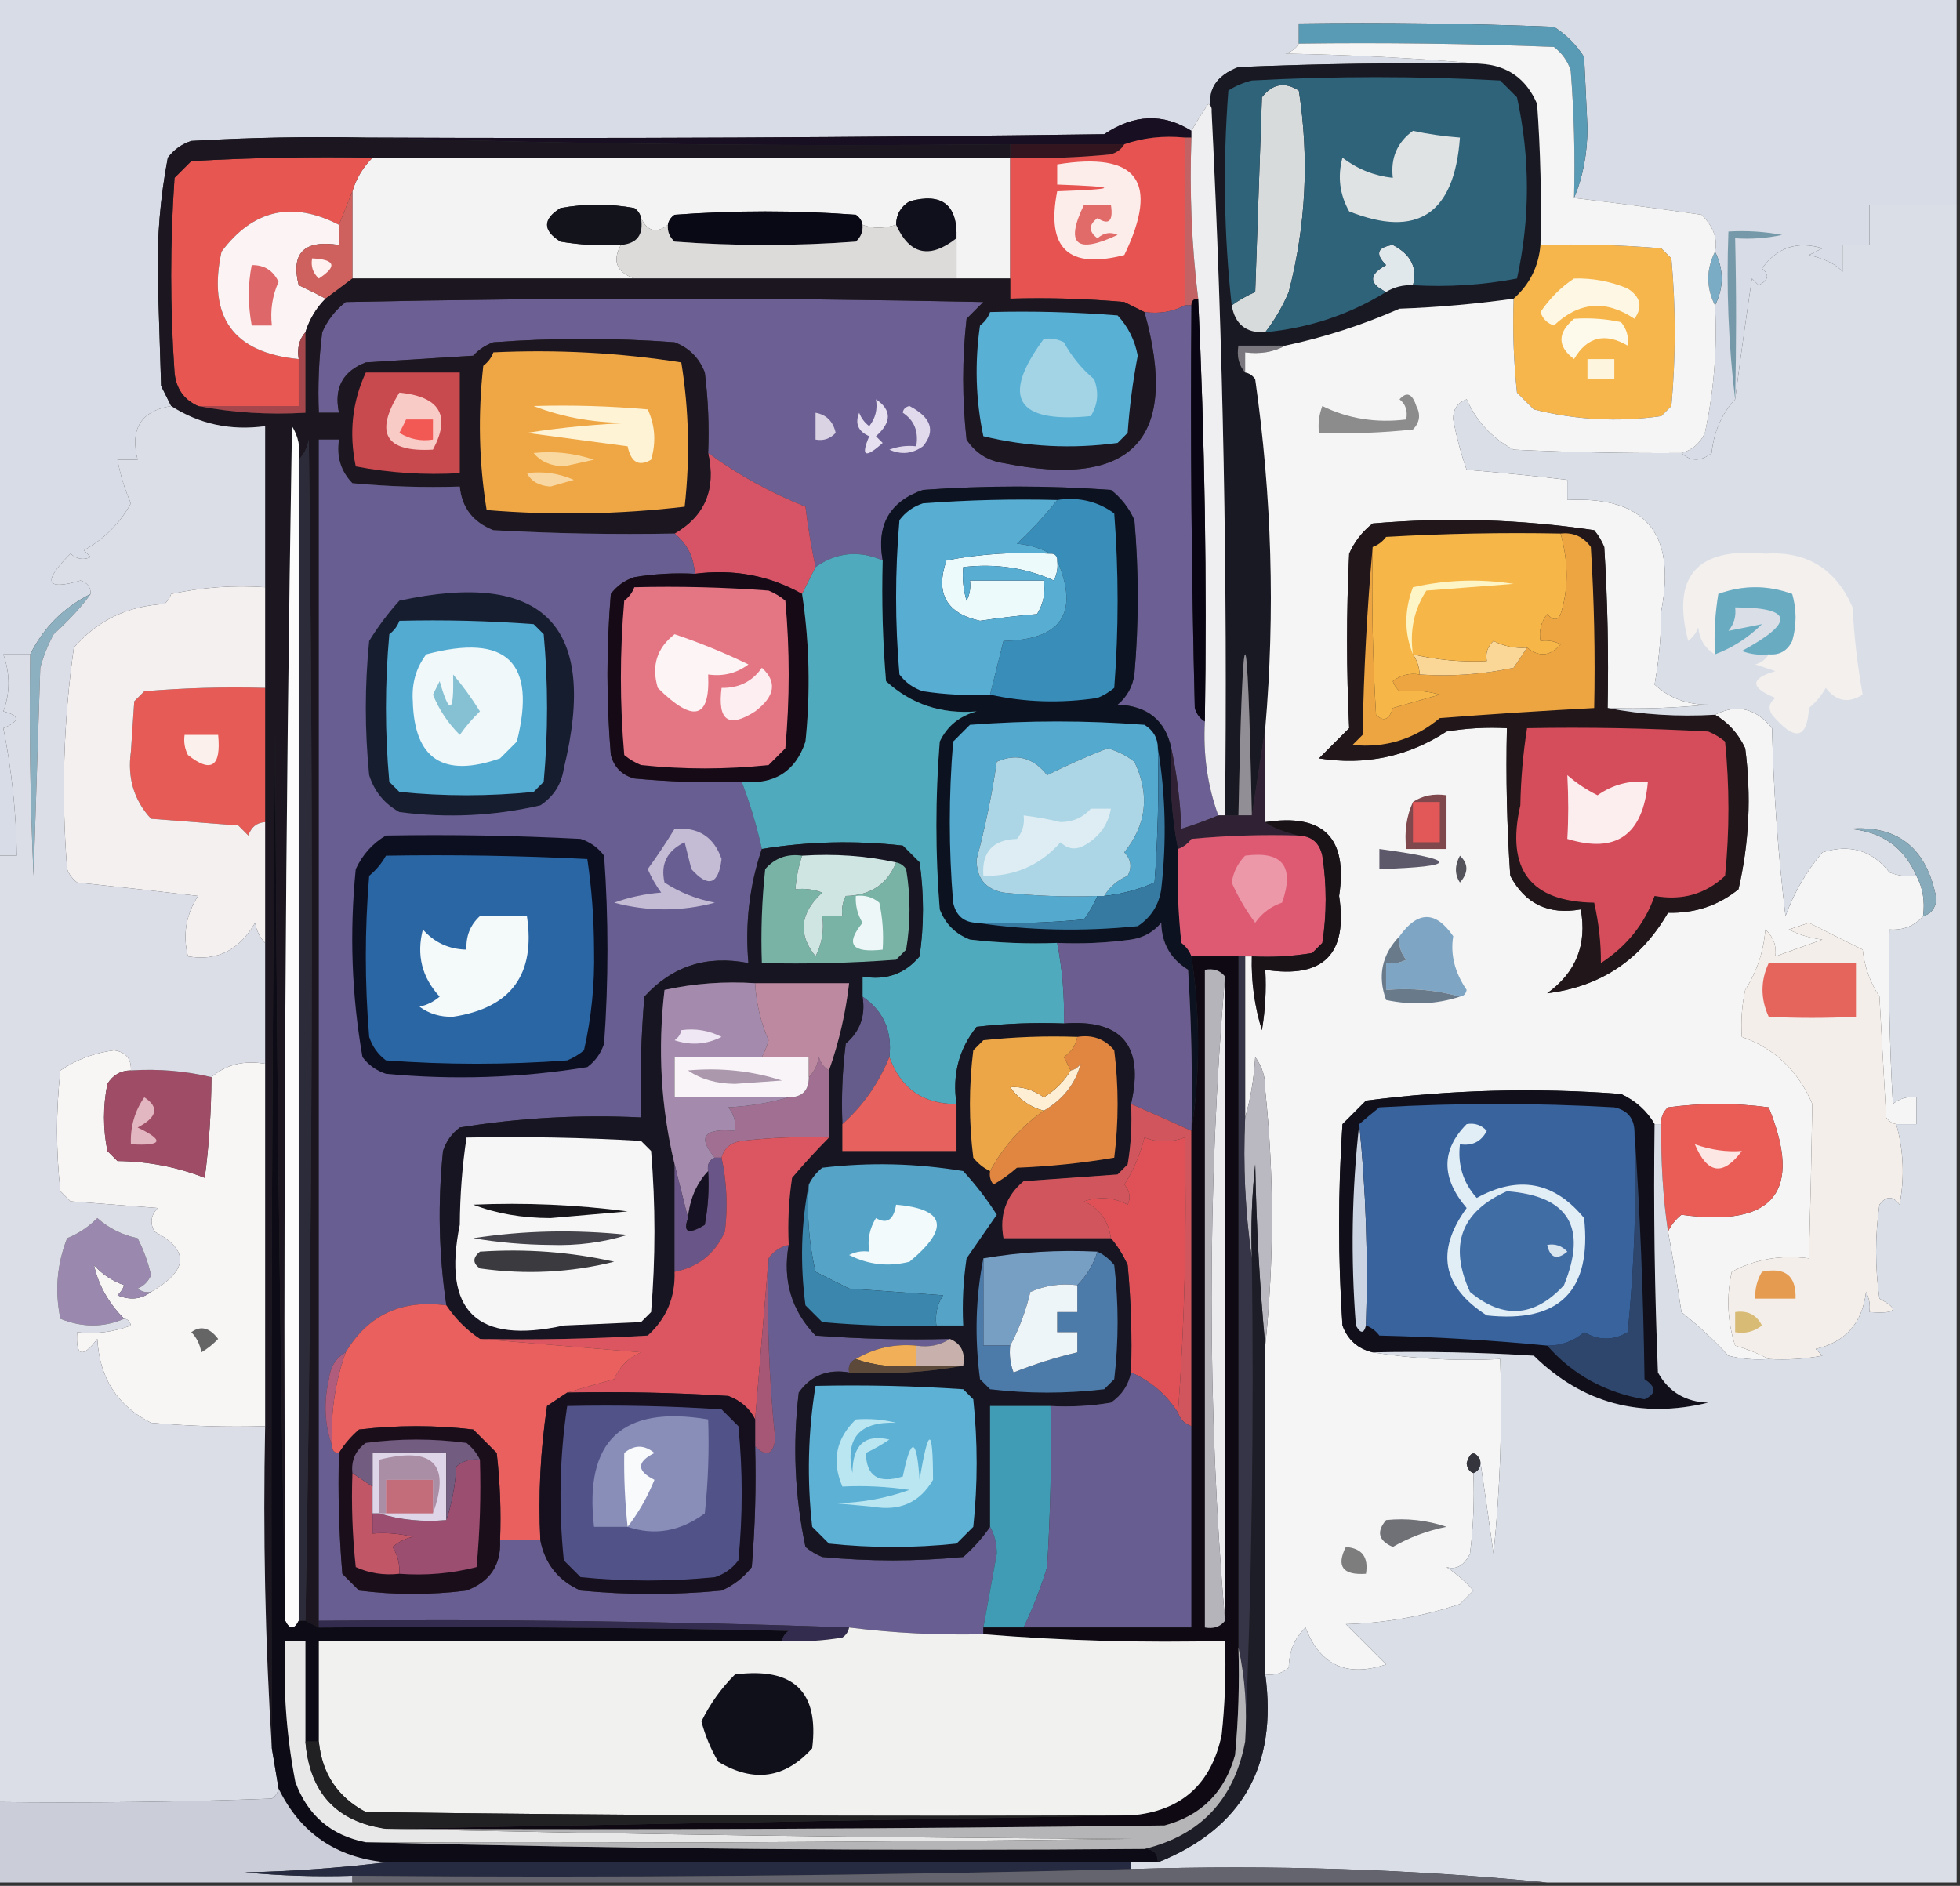 <?xml version="1.0" encoding="UTF-8"?>
<!DOCTYPE svg PUBLIC "-//W3C//DTD SVG 1.1//EN" "http://www.w3.org/Graphics/SVG/1.1/DTD/svg11.dtd">
<svg xmlns="http://www.w3.org/2000/svg" version="1.1" width="292px" height="281px" style="shape-rendering:geometricPrecision; text-rendering:geometricPrecision; image-rendering:optimizeQuality; fill-rule:evenodd; clip-rule:evenodd" xmlns:xlink="http://www.w3.org/1999/xlink">
<rect width="100%" height="100%" fill="#333333" stroke="none"/>
<g><path style="opacity:1" fill="#d8dce6" d="M -0.5,-0.5 C 96.833,-0.5 194.167,-0.5 291.5,-0.5C 291.5,9.833 291.5,20.167 291.5,30.5C 287.167,30.5 282.833,30.5 278.5,30.5C 278.5,32.5 278.5,34.5 278.5,36.5C 277.167,36.5 275.833,36.5 274.5,36.5C 274.5,37.833 274.5,39.167 274.5,40.5C 273.621,39.424 271.954,38.59 269.5,38C 270.167,37.667 270.833,37.333 271.5,37C 267.744,35.867 264.744,36.867 262.5,40C 263.654,40.914 263.487,41.747 262,42.5C 261.667,42.167 261.333,41.833 261,41.5C 260.088,47.634 259.255,53.634 258.5,59.5C 256.483,61.692 255.316,64.359 255,67.5C 253.384,68.801 251.884,68.801 250.5,67.5C 252.113,67.056 253.28,66.056 254,64.5C 255.357,58.138 255.857,51.804 255.5,45.5C 256.833,42.833 256.833,40.167 255.5,37.5C 255.928,35.595 255.262,33.762 253.5,32C 247.034,31.07 240.701,30.237 234.5,29.5C 235.821,26.402 236.488,22.902 236.5,19C 236.333,15.5 236.167,12 236,8.5C 234.833,6.667 233.333,5.167 231.5,4C 218.838,3.5 206.171,3.333 193.5,3.5C 193.5,4.5 193.5,5.5 193.5,6.5C 193.082,7.222 192.416,7.722 191.5,8C 201.342,8.17 211.009,8.67 220.5,9.5C 208.495,9.333 196.495,9.5 184.5,10C 181.112,11.314 179.779,13.48 180.5,16.5C 180.565,16.062 180.399,15.728 180,15.5C 179.066,16.858 178.232,18.192 177.5,19.5C 173.277,16.843 168.944,17.01 164.5,20C 127.835,20.5 91.168,20.667 54.5,20.5C 45.827,20.334 37.16,20.5 28.5,21C 27.069,21.465 25.902,22.299 25,23.5C 23.876,29.395 23.376,35.395 23.5,41.5C 23.667,46.833 23.833,52.167 24,57.5C 24.513,58.527 25.013,59.527 25.5,60.5C 21.009,61.224 19.342,63.891 20.5,68.5C 19.5,68.5 18.5,68.5 17.5,68.5C 17.915,70.747 18.582,72.913 19.5,75C 17.872,77.962 15.539,80.295 12.5,82C 12.833,82.333 13.167,82.667 13.5,83C 12.451,83.492 11.451,83.326 10.5,82.5C 6.293,86.712 6.793,88.045 12,86.5C 13.03,86.836 13.53,87.503 13.5,88.5C 9.494,90.506 6.494,93.506 4.5,97.5C 3.167,97.5 1.833,97.5 0.5,97.5C 1.523,100.393 1.523,103.226 0.5,106C 2.991,106.626 2.991,107.459 0.5,108.5C 1.751,114.756 2.417,121.09 2.5,127.5C 1.5,127.5 0.5,127.5 -0.5,127.5C -0.5,84.833 -0.5,42.167 -0.5,-0.5 Z"/></g>
<g><path style="opacity:1" fill="#599ab4" d="M 234.5,29.5 C 234.666,23.158 234.5,16.825 234,10.5C 233.535,9.069 232.701,7.903 231.5,7C 218.838,6.5 206.171,6.333 193.5,6.5C 193.5,5.5 193.5,4.5 193.5,3.5C 206.171,3.333 218.838,3.5 231.5,4C 233.333,5.167 234.833,6.667 236,8.5C 236.167,12 236.333,15.5 236.5,19C 236.488,22.902 235.821,26.402 234.5,29.5 Z"/></g>
<g><path style="opacity:1" fill="#190f22" d="M 177.5,19.5 C 177.5,19.833 177.5,20.167 177.5,20.5C 177.167,20.5 176.833,20.5 176.5,20.5C 173.287,20.19 170.287,20.523 167.5,21.5C 161.833,21.5 156.167,21.5 150.5,21.5C 118.329,21.832 86.329,21.498 54.5,20.5C 91.168,20.667 127.835,20.5 164.5,20C 168.944,17.01 173.277,16.843 177.5,19.5 Z"/></g>
<g><path style="opacity:1" fill="#33151f" d="M 150.5,21.5 C 156.167,21.5 161.833,21.5 167.5,21.5C 167.082,22.222 166.416,22.722 165.5,23C 160.511,23.499 155.511,23.666 150.5,23.5C 150.5,22.833 150.5,22.167 150.5,21.5 Z"/></g>
<g><path style="opacity:1" fill="#f4f3f3" d="M 55.5,23.5 C 87.167,23.5 118.833,23.5 150.5,23.5C 150.5,29.5 150.5,35.5 150.5,41.5C 147.833,41.5 145.167,41.5 142.5,41.5C 142.5,39.5 142.5,37.5 142.5,35.5C 142.671,30.506 140.338,28.672 135.5,30C 134.177,30.816 133.511,31.983 133.5,33.5C 131.64,34.072 129.973,34.072 128.5,33.5C 128.389,32.883 128.056,32.383 127.5,32C 118.5,31.333 109.5,31.333 100.5,32C 99.944,32.383 99.611,32.883 99.5,33.5C 97.805,34.826 96.472,34.493 95.5,32.5C 95.389,31.883 95.056,31.383 94.5,31C 90.833,30.333 87.167,30.333 83.5,31C 80.833,32.667 80.833,34.333 83.5,36C 86.482,36.498 89.482,36.665 92.5,36.5C 91.183,38.876 91.85,40.543 94.5,41.5C 80.5,41.5 66.5,41.5 52.5,41.5C 52.5,37.167 52.5,32.833 52.5,28.5C 53.075,26.589 54.075,24.922 55.5,23.5 Z"/></g>
<g><path style="opacity:1" fill="#e85651" d="M 55.5,23.5 C 54.075,24.922 53.075,26.589 52.5,28.5C 51.833,30.167 51.167,31.833 50.5,33.5C 43.534,29.9 37.701,31.233 33,37.5C 30.907,47.225 34.74,52.558 44.5,53.5C 44.5,55.833 44.5,58.167 44.5,60.5C 39.5,60.5 34.5,60.5 29.5,60.5C 27.39,59.547 26.223,57.881 26,55.5C 25.333,45.833 25.333,36.167 26,26.5C 26.833,25.667 27.667,24.833 28.5,24C 37.494,23.5 46.494,23.334 55.5,23.5 Z"/></g>
<g><path style="opacity:1" fill="#e65350" d="M 176.5,20.5 C 176.5,28.833 176.5,37.167 176.5,45.5C 174.735,46.461 172.735,46.795 170.5,46.5C 169.527,46.013 168.527,45.513 167.5,45C 161.843,44.501 156.176,44.334 150.5,44.5C 150.5,43.5 150.5,42.5 150.5,41.5C 150.5,35.5 150.5,29.5 150.5,23.5C 155.511,23.666 160.511,23.499 165.5,23C 166.416,22.722 167.082,22.222 167.5,21.5C 170.287,20.523 173.287,20.19 176.5,20.5 Z"/></g>
<g><path style="opacity:1" fill="#0f101b" d="M 142.5,35.5 C 138.515,38.639 135.515,37.972 133.5,33.5C 133.511,31.983 134.177,30.816 135.5,30C 140.338,28.672 142.671,30.506 142.5,35.5 Z"/></g>
<g><path style="opacity:1" fill="#fcecea" d="M 157.5,24.5 C 169.448,22.556 172.781,27.056 167.5,38C 159.166,40.167 155.833,37 157.5,28.5C 166.833,28.167 166.833,27.833 157.5,27.5C 157.5,26.5 157.5,25.5 157.5,24.5 Z"/></g>
<g><path style="opacity:1" fill="#13131c" d="M 95.5,32.5 C 95.912,34.973 94.912,36.306 92.5,36.5C 89.482,36.665 86.482,36.498 83.5,36C 80.833,34.333 80.833,32.667 83.5,31C 87.167,30.333 90.833,30.333 94.5,31C 95.056,31.383 95.389,31.883 95.5,32.5 Z"/></g>
<g><path style="opacity:1" fill="#e06b69" d="M 161.5,30.5 C 162.833,30.5 164.167,30.5 165.5,30.5C 165.881,32.942 165.214,33.608 163.5,32.5C 162.167,33.5 162.167,34.5 163.5,35.5C 164.451,34.674 165.451,34.508 166.5,35C 160.31,37.907 158.643,36.407 161.5,30.5 Z"/></g>
<g><path style="opacity:1" fill="#090916" d="M 128.5,33.5 C 128.586,34.496 128.252,35.329 127.5,36C 118.5,36.667 109.5,36.667 100.5,36C 99.748,35.329 99.414,34.496 99.5,33.5C 99.611,32.883 99.944,32.383 100.5,32C 109.5,31.333 118.5,31.333 127.5,32C 128.056,32.383 128.389,32.883 128.5,33.5 Z"/></g>
<g><path style="opacity:1" fill="#c36264" d="M 176.5,20.5 C 176.833,20.5 177.167,20.5 177.5,20.5C 177.199,28.586 177.533,36.586 178.5,44.5C 177.833,44.5 177.5,44.833 177.5,45.5C 177.167,45.5 176.833,45.5 176.5,45.5C 176.5,37.167 176.5,28.833 176.5,20.5 Z"/></g>
<g><path style="opacity:1" fill="#dddbda" d="M 95.5,32.5 C 96.472,34.493 97.805,34.826 99.5,33.5C 99.414,34.496 99.748,35.329 100.5,36C 109.5,36.667 118.5,36.667 127.5,36C 128.252,35.329 128.586,34.496 128.5,33.5C 129.973,34.072 131.64,34.072 133.5,33.5C 135.515,37.972 138.515,38.639 142.5,35.5C 142.5,37.5 142.5,39.5 142.5,41.5C 126.5,41.5 110.5,41.5 94.5,41.5C 91.85,40.543 91.183,38.876 92.5,36.5C 94.912,36.306 95.912,34.973 95.5,32.5 Z"/></g>
<g><path style="opacity:1" fill="#fcf4f4" d="M 50.5,33.5 C 50.5,34.5 50.5,35.5 50.5,36.5C 45.291,35.705 43.291,37.705 44.5,42.5C 45.949,43.172 47.282,43.839 48.5,44.5C 47.11,45.899 46.11,47.566 45.5,49.5C 44.566,50.568 44.232,51.901 44.5,53.5C 34.74,52.558 30.907,47.225 33,37.5C 37.701,31.233 43.534,29.9 50.5,33.5 Z"/></g>
<g><path style="opacity:1" fill="#ce615e" d="M 52.5,28.5 C 52.5,32.833 52.5,37.167 52.5,41.5C 51.205,42.488 49.872,43.488 48.5,44.5C 47.282,43.839 45.949,43.172 44.5,42.5C 43.291,37.705 45.291,35.705 50.5,36.5C 50.5,35.5 50.5,34.5 50.5,33.5C 51.167,31.833 51.833,30.167 52.5,28.5 Z"/></g>
<g><path style="opacity:1" fill="#fef1f0" d="M 46.5,38.5 C 49.957,38.667 50.29,39.667 47.5,41.5C 46.614,40.675 46.281,39.675 46.5,38.5 Z"/></g>
<g><path style="opacity:1" fill="#7aacc5" d="M 255.5,37.5 C 256.833,40.167 256.833,42.833 255.5,45.5C 254.167,42.833 254.167,40.167 255.5,37.5 Z"/></g>
<g><path style="opacity:1" fill="#de6769" d="M 37.5,39.5 C 39.359,39.461 40.692,40.294 41.5,42C 40.577,44.041 40.244,46.208 40.5,48.5C 39.5,48.5 38.5,48.5 37.5,48.5C 36.924,45.393 36.924,42.393 37.5,39.5 Z"/></g>
<g><path style="opacity:1" fill="#7599a8" d="M 258.5,59.5 C 257.507,51.35 257.174,43.017 257.5,34.5C 260.187,34.336 262.854,34.503 265.5,35C 263.19,35.497 260.857,35.663 258.5,35.5C 258.687,43.392 258.687,51.392 258.5,59.5 Z"/></g>
<g><path style="opacity:1" fill="#6b5f93" d="M 170.5,46.5 C 172.735,46.795 174.735,46.461 176.5,45.5C 176.833,45.5 177.167,45.5 177.5,45.5C 177.333,65.503 177.5,85.503 178,105.5C 178.278,106.416 178.778,107.082 179.5,107.5C 179.229,112.434 179.896,117.1 181.5,121.5C 179.782,122.224 177.948,122.891 176,123.5C 175.824,119.312 175.324,115.312 174.5,111.5C 173.624,107.337 170.957,105.17 166.5,105C 167.893,103.829 168.727,102.329 169,100.5C 169.667,92.833 169.667,85.167 169,77.5C 168.215,75.714 167.049,74.214 165.5,73C 156.167,72.333 146.833,72.333 137.5,73C 132.549,74.728 130.549,78.228 131.5,83.5C 127.937,81.963 124.603,82.296 121.5,84.5C 120.863,81.544 120.363,78.544 120,75.5C 114.771,73.412 109.938,70.745 105.5,67.5C 105.666,63.486 105.499,59.486 105,55.5C 104.167,53.333 102.667,51.833 100.5,51C 91.5,50.333 82.5,50.333 73.5,51C 72.328,51.419 71.328,52.085 70.5,53C 65.167,53.333 59.833,53.667 54.5,54C 51.059,55.318 49.725,57.818 50.5,61.5C 49.5,61.5 48.5,61.5 47.5,61.5C 47.334,57.486 47.501,53.486 48,49.5C 48.785,47.714 49.951,46.214 51.5,45C 83.167,44.333 114.833,44.333 146.5,45C 145.667,45.833 144.833,46.667 144,47.5C 143.333,53.5 143.333,59.5 144,65.5C 145.319,67.487 147.152,68.654 149.5,69C 168.767,72.9 175.767,65.4 170.5,46.5 Z"/></g>
<g><path style="opacity:1" fill="#191923" d="M 220.5,9.5 C 224.562,9.724 227.395,11.724 229,15.5C 229.5,22.492 229.666,29.492 229.5,36.5C 229.224,39.719 227.891,42.385 225.5,44.5C 219.915,45.288 214.248,45.788 208.5,46C 202.993,48.425 197.326,50.259 191.5,51.5C 189.167,51.5 186.833,51.5 184.5,51.5C 184.232,53.099 184.566,54.432 185.5,55.5C 186.117,55.611 186.617,55.944 187,56.5C 189.484,73.933 189.984,91.266 188.5,108.5C 187.833,112.833 187.167,117.167 186.5,121.5C 185.833,89.5 185.167,89.5 184.5,121.5C 183.833,121.5 183.167,121.5 182.5,121.5C 182.899,86.408 182.233,51.408 180.5,16.5C 179.779,13.48 181.112,11.314 184.5,10C 196.495,9.5 208.495,9.333 220.5,9.5 Z"/></g>
<g><path style="opacity:1" fill="#d7dbdb" d="M 188.5,49.5 C 185.656,49.657 183.989,48.324 183.5,45.5C 184.531,44.752 185.698,44.085 187,43.5C 187.333,33.833 187.667,24.167 188,14.5C 189.555,12.485 191.389,12.152 193.5,13.5C 195.063,23.583 194.563,33.583 192,43.5C 191.074,45.692 189.907,47.692 188.5,49.5 Z"/></g>
<g><path style="opacity:1" fill="#e1e8eb" d="M 210.5,42.5 C 209.041,42.433 207.708,42.766 206.5,43.5C 203.894,42.257 203.894,40.924 206.5,39.5C 204.833,37.833 205.167,36.833 207.5,36.5C 210.206,37.906 211.206,39.906 210.5,42.5 Z"/></g>
<g><path style="opacity:1" fill="#2f6379" d="M 210.5,42.5 C 211.206,39.906 210.206,37.906 207.5,36.5C 205.167,36.833 204.833,37.833 206.5,39.5C 203.894,40.924 203.894,42.257 206.5,43.5C 201.043,46.874 195.043,48.874 188.5,49.5C 189.907,47.692 191.074,45.692 192,43.5C 194.563,33.583 195.063,23.583 193.5,13.5C 191.389,12.152 189.555,12.485 188,14.5C 187.667,24.167 187.333,33.833 187,43.5C 185.698,44.085 184.531,44.752 183.5,45.5C 182.341,35.008 182.175,24.341 183,13.5C 184.067,12.809 185.234,12.309 186.5,12C 198.833,11.333 211.167,11.333 223.5,12C 224.333,12.833 225.167,13.667 226,14.5C 227.972,23.525 227.972,32.525 226,41.5C 220.928,42.471 215.762,42.805 210.5,42.5 Z"/></g>
<g><path style="opacity:1" fill="#e0e3e4" d="M 210.5,19.5 C 212.806,19.993 215.139,20.326 217.5,20.5C 216.681,31.877 211.181,35.544 201,31.5C 199.578,28.97 199.245,26.303 200,23.5C 202.235,25.202 204.735,26.202 207.5,26.5C 207.15,23.547 208.15,21.213 210.5,19.5 Z"/></g>
<g><path style="opacity:1" fill="#efeef0" d="M 180.5,16.5 C 182.233,51.408 182.899,86.408 182.5,121.5C 182.167,121.5 181.833,121.5 181.5,121.5C 179.896,117.1 179.229,112.434 179.5,107.5C 179.821,86.424 179.488,65.424 178.5,44.5C 177.533,36.586 177.199,28.586 177.5,20.5C 177.5,20.167 177.5,19.833 177.5,19.5C 178.232,18.192 179.066,16.858 180,15.5C 180.399,15.728 180.565,16.062 180.5,16.5 Z"/></g>
<g><path style="opacity:1" fill="#7a787e" d="M 191.5,51.5 C 189.735,52.461 187.735,52.795 185.5,52.5C 185.5,53.5 185.5,54.5 185.5,55.5C 184.566,54.432 184.232,53.099 184.5,51.5C 186.833,51.5 189.167,51.5 191.5,51.5 Z"/></g>
<g><path style="opacity:1" fill="#f6b64c" d="M 229.5,36.5 C 235.509,36.334 241.509,36.501 247.5,37C 248,37.5 248.5,38 249,38.5C 249.667,45.833 249.667,53.167 249,60.5C 248.5,61 248,61.5 247.5,62C 241.056,62.915 234.723,62.581 228.5,61C 227.667,60.167 226.833,59.333 226,58.5C 225.501,53.845 225.334,49.178 225.5,44.5C 227.891,42.385 229.224,39.719 229.5,36.5 Z"/></g>
<g><path style="opacity:1" fill="#fef7e4" d="M 234.5,41.5 C 237.271,41.421 239.937,41.921 242.5,43C 244.421,44.241 244.754,45.741 243.5,47.5C 239.233,44.633 235.233,44.967 231.5,48.5C 230.5,48.167 229.833,47.5 229.5,46.5C 230.882,44.451 232.548,42.785 234.5,41.5 Z"/></g>
<g><path style="opacity:1" fill="#0a0513" d="M 178.5,44.5 C 179.488,65.424 179.821,86.424 179.5,107.5C 178.778,107.082 178.278,106.416 178,105.5C 177.5,85.503 177.333,65.503 177.5,45.5C 177.5,44.833 177.833,44.5 178.5,44.5 Z"/></g>
<g><path style="opacity:1" fill="#d75366" d="M 105.5,67.5 C 109.938,70.745 114.771,73.412 120,75.5C 120.363,78.544 120.863,81.544 121.5,84.5C 120.833,85.833 120.167,87.167 119.5,88.5C 114.623,85.748 109.29,84.748 103.5,85.5C 103.385,83.053 102.385,81.053 100.5,79.5C 105.031,76.879 106.698,72.879 105.5,67.5 Z"/></g>
<g><path style="opacity:1" fill="#1b1620" d="M 54.5,20.5 C 86.329,21.498 118.329,21.832 150.5,21.5C 150.5,22.167 150.5,22.833 150.5,23.5C 118.833,23.5 87.167,23.5 55.5,23.5C 46.494,23.334 37.494,23.5 28.5,24C 27.667,24.833 26.833,25.667 26,26.5C 25.333,36.167 25.333,45.833 26,55.5C 26.223,57.881 27.39,59.547 29.5,60.5C 34.641,61.488 39.974,61.821 45.5,61.5C 45.5,57.5 45.5,53.5 45.5,49.5C 46.11,47.566 47.11,45.899 48.5,44.5C 49.872,43.488 51.205,42.488 52.5,41.5C 66.5,41.5 80.5,41.5 94.5,41.5C 110.5,41.5 126.5,41.5 142.5,41.5C 145.167,41.5 147.833,41.5 150.5,41.5C 150.5,42.5 150.5,43.5 150.5,44.5C 156.176,44.334 161.843,44.501 167.5,45C 168.527,45.513 169.527,46.013 170.5,46.5C 175.767,65.4 168.767,72.9 149.5,69C 147.152,68.654 145.319,67.487 144,65.5C 143.333,59.5 143.333,53.5 144,47.5C 144.833,46.667 145.667,45.833 146.5,45C 114.833,44.333 83.167,44.333 51.5,45C 49.951,46.214 48.785,47.714 48,49.5C 47.501,53.486 47.334,57.486 47.5,61.5C 48.5,61.5 49.5,61.5 50.5,61.5C 49.725,57.818 51.059,55.318 54.5,54C 59.833,53.667 65.167,53.333 70.5,53C 71.328,52.085 72.328,51.419 73.5,51C 82.5,50.333 91.5,50.333 100.5,51C 102.667,51.833 104.167,53.333 105,55.5C 105.499,59.486 105.666,63.486 105.5,67.5C 106.698,72.879 105.031,76.879 100.5,79.5C 91.494,79.666 82.494,79.5 73.5,79C 70.466,77.809 68.799,75.642 68.5,72.5C 63.156,72.666 57.823,72.499 52.5,72C 50.771,70.211 50.104,68.044 50.5,65.5C 49.5,65.5 48.5,65.5 47.5,65.5C 47.5,124.167 47.5,182.833 47.5,241.5C 47.5,241.833 47.5,242.167 47.5,242.5C 46.833,242.167 46.167,241.833 45.5,241.5C 46.566,182.838 46.733,124.171 46,65.5C 45.768,66.737 45.268,67.737 44.5,68.5C 44.785,66.712 44.452,65.045 43.5,63.5C 42.5,122.83 42.167,182.163 42.5,241.5C 41.667,197.335 41.167,153.002 41,108.5C 40.5,159.166 40.333,209.832 40.5,260.5C 39.504,244.675 39.17,228.675 39.5,212.5C 39.5,194.5 39.5,176.5 39.5,158.5C 39.5,152.5 39.5,146.5 39.5,140.5C 39.5,134.5 39.5,128.5 39.5,122.5C 39.5,115.833 39.5,109.167 39.5,102.5C 39.5,97.5 39.5,92.5 39.5,87.5C 39.5,79.5 39.5,71.5 39.5,63.5C 34.36,64.197 29.693,63.197 25.5,60.5C 25.013,59.527 24.513,58.527 24,57.5C 23.833,52.167 23.667,46.833 23.5,41.5C 23.376,35.395 23.876,29.395 25,23.5C 25.902,22.299 27.069,21.465 28.5,21C 37.16,20.5 45.827,20.334 54.5,20.5 Z"/></g>
<g><path style="opacity:1" fill="#efa644" d="M 73.5,52.5 C 82.94,52.054 92.274,52.554 101.5,54C 102.646,61.086 102.812,68.253 102,75.5C 92.244,76.651 82.411,76.818 72.5,76C 71.354,68.914 71.188,61.747 72,54.5C 72.717,53.956 73.217,53.289 73.5,52.5 Z"/></g>
<g><path style="opacity:1" fill="#f8d7a2" d="M 78.5,70.5 C 80.924,70.192 83.257,70.526 85.5,71.5C 84.333,71.833 83.167,72.167 82,72.5C 80.319,72.392 79.152,71.725 78.5,70.5 Z"/></g>
<g><path style="opacity:1" fill="#f9d99f" d="M 79.5,67.5 C 82.572,67.183 85.572,67.516 88.5,68.5C 87,68.833 85.5,69.167 84,69.5C 82.014,69.431 80.514,68.765 79.5,67.5 Z"/></g>
<g><path style="opacity:1" fill="#fbfcfb" d="M 44.5,68.5 C 44.5,126.167 44.5,183.833 44.5,241.5C 43.833,242.833 43.167,242.833 42.5,241.5C 42.167,182.163 42.5,122.83 43.5,63.5C 44.452,65.045 44.785,66.712 44.5,68.5 Z"/></g>
<g><path style="opacity:1" fill="#d9d3e4" d="M 121.5,61.5 C 123.121,61.787 124.121,62.787 124.5,64.5C 123.675,65.386 122.675,65.719 121.5,65.5C 121.5,64.167 121.5,62.833 121.5,61.5 Z"/></g>
<g><path style="opacity:1" fill="#58b0d4" d="M 147.5,46.5 C 153.842,46.334 160.175,46.501 166.5,47C 168.066,48.684 169.066,50.684 169.5,53C 168.77,56.794 168.27,60.627 168,64.5C 167.5,65 167,65.5 166.5,66C 159.724,66.92 153.057,66.586 146.5,65C 145.361,59.584 145.194,54.084 146,48.5C 146.717,47.956 147.217,47.289 147.5,46.5 Z"/></g>
<g><path style="opacity:1" fill="#e1d9ec" d="M 134.5,61.5 C 134.56,60.957 134.893,60.624 135.5,60.5C 138.749,62.205 139.416,64.205 137.5,66.5C 135.926,67.631 134.259,67.797 132.5,67C 133.793,66.51 135.127,66.343 136.5,66.5C 136.88,64.302 136.213,62.635 134.5,61.5 Z"/></g>
<g><path style="opacity:1" fill="#e7e0f0" d="M 130.5,59.5 C 132.863,61.083 132.863,62.916 130.5,65C 130.833,65.333 131.167,65.667 131.5,66C 128.876,68.359 128.209,68.025 129.5,65C 127.842,64.275 127.342,63.108 128,61.5C 128.308,62.308 128.808,62.975 129.5,63.5C 130.429,62.311 130.762,60.978 130.5,59.5 Z"/></g>
<g><path style="opacity:1" fill="#a2d4e6" d="M 155.5,50.5 C 156.552,50.35 157.552,50.517 158.5,51C 159.651,53.119 161.151,54.953 163,56.5C 163.743,58.441 163.576,60.274 162.5,62C 151.387,63.09 149.053,59.256 155.5,50.5 Z"/></g>
<g><path style="opacity:1" fill="#fef3d5" d="M 79.5,60.5 C 85.176,60.334 90.843,60.501 96.5,61C 97.602,63.401 97.769,65.901 97,68.5C 95.174,69.571 94.008,68.904 93.5,66.5C 88.5,65.833 83.5,65.167 78.5,64.5C 83.802,63.67 89.136,63.17 94.5,63C 89.067,63.118 84.067,62.285 79.5,60.5 Z"/></g>
<g><path style="opacity:1" fill="#c8494e" d="M 54.5,55.5 C 59.167,55.5 63.833,55.5 68.5,55.5C 68.5,60.5 68.5,65.5 68.5,70.5C 63.238,70.805 58.072,70.471 53,69.5C 51.966,64.543 52.466,59.876 54.5,55.5 Z"/></g>
<g><path style="opacity:1" fill="#f9cbc6" d="M 59.5,58.5 C 65.543,59.103 67.21,61.936 64.5,67C 57.409,67.396 55.742,64.562 59.5,58.5 Z"/></g>
<g><path style="opacity:1" fill="#f25955" d="M 60.5,62.5 C 61.833,62.5 63.167,62.5 64.5,62.5C 64.5,63.5 64.5,64.5 64.5,65.5C 62.712,65.785 61.045,65.452 59.5,64.5C 59.863,63.816 60.196,63.15 60.5,62.5 Z"/></g>
<g><path style="opacity:1" fill="#a4464b" d="M 45.5,49.5 C 45.5,53.5 45.5,57.5 45.5,61.5C 39.974,61.821 34.641,61.488 29.5,60.5C 34.5,60.5 39.5,60.5 44.5,60.5C 44.5,58.167 44.5,55.833 44.5,53.5C 44.232,51.901 44.566,50.568 45.5,49.5 Z"/></g>
<g><path style="opacity:1" fill="#695e91" d="M 100.5,79.5 C 102.385,81.053 103.385,83.053 103.5,85.5C 100.482,85.335 97.482,85.502 94.5,86C 93.069,86.465 91.903,87.299 91,88.5C 90.333,96.5 90.333,104.5 91,112.5C 91.5,114.333 92.667,115.5 94.5,116C 99.823,116.499 105.156,116.666 110.5,116.5C 111.753,119.767 112.753,123.101 113.5,126.5C 111.655,131.945 110.988,137.612 111.5,143.5C 105.299,142.285 100.132,143.952 96,148.5C 95.501,154.491 95.334,160.491 95.5,166.5C 86.392,166.057 77.392,166.557 68.5,168C 67.299,168.903 66.465,170.069 66,171.5C 65.202,179.246 65.369,186.913 66.5,194.5C 59.817,193.6 54.817,195.934 51.5,201.5C 50.034,202.347 49.2,203.68 49,205.5C 48.193,209.027 48.359,212.36 49.5,215.5C 49.5,216.167 49.833,216.5 50.5,216.5C 50.334,222.509 50.501,228.509 51,234.5C 51.833,235.333 52.667,236.167 53.5,237C 58.833,237.667 64.167,237.667 69.5,237C 73.007,235.67 74.673,233.17 74.5,229.5C 76.5,229.5 78.5,229.5 80.5,229.5C 81.183,233.02 83.183,235.52 86.5,237C 93.5,237.667 100.5,237.667 107.5,237C 109.286,236.215 110.786,235.049 112,233.5C 112.499,227.509 112.666,221.509 112.5,215.5C 114.124,217.137 115.124,216.803 115.5,214.5C 114.555,205.535 114.221,196.535 114.5,187.5C 115.222,186.449 116.222,185.782 117.5,185.5C 116.571,190.765 117.904,195.265 121.5,199C 128.158,199.5 134.825,199.666 141.5,199.5C 140.081,200.451 138.415,200.784 136.5,200.5C 133.246,200.207 130.246,200.874 127.5,202.5C 126.662,202.842 126.328,203.508 126.5,204.5C 123.305,203.961 120.805,204.961 119,207.5C 118.069,215.272 118.402,222.939 120,230.5C 120.75,231.126 121.584,231.626 122.5,232C 129.5,232.667 136.5,232.667 143.5,232C 145.041,230.629 146.375,229.129 147.5,227.5C 148.156,228.622 148.489,229.955 148.5,231.5C 147.829,235.176 147.162,238.843 146.5,242.5C 146.5,242.833 146.5,243.167 146.5,243.5C 139.798,243.664 133.131,243.331 126.5,242.5C 100.182,241.575 73.848,241.242 47.5,241.5C 47.5,182.833 47.5,124.167 47.5,65.5C 48.5,65.5 49.5,65.5 50.5,65.5C 50.104,68.044 50.771,70.211 52.5,72C 57.823,72.499 63.156,72.666 68.5,72.5C 68.799,75.642 70.466,77.809 73.5,79C 82.494,79.5 91.494,79.666 100.5,79.5 Z"/></g>
<g><path style="opacity:1" fill="#0c1220" d="M 174.5,111.5 C 174.221,116.595 174.555,121.595 175.5,126.5C 175.334,131.179 175.501,135.845 176,140.5C 176.717,141.044 177.217,141.711 177.5,142.5C 178.815,151.265 178.815,159.932 177.5,168.5C 177.666,160.493 177.5,152.493 177,144.5C 174.391,142.892 173.058,140.559 173,137.5C 171.829,138.893 170.329,139.727 168.5,140C 164.848,140.499 161.182,140.665 157.5,140.5C 153.154,140.666 148.821,140.499 144.5,140C 142.333,139.167 140.833,137.667 140,135.5C 139.333,127.167 139.333,118.833 140,110.5C 141.109,108.185 142.943,106.685 145.5,106C 140.257,106.436 135.757,104.936 132,101.5C 131.501,95.509 131.334,89.509 131.5,83.5C 130.549,78.228 132.549,74.728 137.5,73C 146.833,72.333 156.167,72.333 165.5,73C 167.049,74.214 168.215,75.714 169,77.5C 169.667,85.167 169.667,92.833 169,100.5C 168.727,102.329 167.893,103.829 166.5,105C 170.957,105.17 173.624,107.337 174.5,111.5 Z"/></g>
<g><path style="opacity:1" fill="#388db9" d="M 157.5,74.5 C 160.685,74.02 163.519,74.686 166,76.5C 166.667,85.167 166.667,93.833 166,102.5C 165.25,103.126 164.416,103.626 163.5,104C 157.984,104.817 152.65,104.651 147.5,103.5C 148.167,100.833 148.833,98.167 149.5,95.5C 158.157,95.342 160.823,91.342 157.5,83.5C 157.5,82.833 157.167,82.5 156.5,82.5C 155.048,81.698 153.382,81.198 151.5,81C 153.706,78.963 155.706,76.797 157.5,74.5 Z"/></g>
<g><path style="opacity:1" fill="#ecfafc" d="M 156.5,82.5 C 157.167,82.5 157.5,82.833 157.5,83.5C 157.649,84.552 157.483,85.552 157,86.5C 152.822,84.601 148.322,83.935 143.5,84.5C 143.34,86.199 143.506,87.866 144,89.5C 144.483,88.552 144.649,87.552 144.5,86.5C 148.167,86.5 151.833,86.5 155.5,86.5C 155.785,88.288 155.452,89.955 154.5,91.5C 151.682,91.739 148.848,92.072 146,92.5C 140.977,91.392 139.31,88.392 141,83.5C 146.072,82.529 151.238,82.195 156.5,82.5 Z"/></g>
<g><path style="opacity:1" fill="#58add3" d="M 157.5,74.5 C 155.706,76.797 153.706,78.963 151.5,81C 153.382,81.198 155.048,81.698 156.5,82.5C 151.238,82.195 146.072,82.529 141,83.5C 139.31,88.392 140.977,91.392 146,92.5C 148.848,92.072 151.682,91.739 154.5,91.5C 155.452,89.955 155.785,88.288 155.5,86.5C 151.833,86.5 148.167,86.5 144.5,86.5C 144.649,87.552 144.483,88.552 144,89.5C 143.506,87.866 143.34,86.199 143.5,84.5C 148.322,83.935 152.822,84.601 157,86.5C 157.483,85.552 157.649,84.552 157.5,83.5C 160.823,91.342 158.157,95.342 149.5,95.5C 148.833,98.167 148.167,100.833 147.5,103.5C 144.15,103.665 140.817,103.498 137.5,103C 136.069,102.535 134.903,101.701 134,100.5C 133.333,92.833 133.333,85.167 134,77.5C 134.903,76.299 136.069,75.465 137.5,75C 144.158,74.5 150.825,74.334 157.5,74.5 Z"/></g>
<g><path style="opacity:1" fill="#8cb0c0" d="M 13.5,88.5 C 12.253,90.285 10.42,92.285 8,94.5C 7.138,96.087 6.471,97.754 6,99.5C 5.667,109.833 5.333,120.167 5,130.5C 4.5,119.505 4.333,108.505 4.5,97.5C 6.494,93.506 9.494,90.506 13.5,88.5 Z"/></g>
<g><path style="opacity:1" fill="#e75b56" d="M 39.5,102.5 C 39.5,109.167 39.5,115.833 39.5,122.5C 38.25,122.577 37.417,123.244 37,124.5C 36.5,124 36,123.5 35.5,123C 31.167,122.667 26.833,122.333 22.5,122C 19.959,119.251 18.959,115.918 19.5,112C 19.667,109.5 19.833,107 20,104.5C 20.5,104 21,103.5 21.5,103C 27.491,102.501 33.491,102.334 39.5,102.5 Z"/></g>
<g><path style="opacity:1" fill="#f5f5f5" d="M 193.5,6.5 C 206.171,6.333 218.838,6.5 231.5,7C 232.701,7.903 233.535,9.069 234,10.5C 234.5,16.825 234.666,23.158 234.5,29.5C 240.701,30.237 247.034,31.07 253.5,32C 255.262,33.762 255.928,35.595 255.5,37.5C 254.167,40.167 254.167,42.833 255.5,45.5C 255.857,51.804 255.357,58.138 254,64.5C 253.28,66.056 252.113,67.056 250.5,67.5C 242.311,67.559 233.978,67.393 225.5,67C 222.305,65.305 219.972,62.805 218.5,59.5C 217.119,60 216.453,61 216.5,62.5C 216.981,65.083 217.648,67.583 218.5,70C 223.519,70.411 228.519,70.911 233.5,71.5C 233.5,72.5 233.5,73.5 233.5,74.5C 245.067,73.911 249.734,79.411 247.5,91C 247.483,94.75 247.149,98.417 246.5,102C 248.682,104.012 251.349,105.012 254.5,105C 249.511,105.499 244.511,105.666 239.5,105.5C 239.666,97.493 239.5,89.493 239,81.5C 238.626,80.584 238.126,79.75 237.5,79C 226.598,77.38 215.598,77.046 204.5,78C 202.951,79.214 201.785,80.714 201,82.5C 200.581,91.187 200.581,99.854 201,108.5C 199.5,110 198,111.5 196.5,113C 203.388,114.089 209.722,112.756 215.5,109C 218.482,108.502 221.482,108.335 224.5,108.5C 224.334,115.841 224.5,123.174 225,130.5C 227.22,134.692 230.72,136.359 235.5,135.5C 236.462,140.74 234.795,144.907 230.5,148C 238.44,147.022 244.44,143.022 248.5,136C 252.489,136.107 255.989,134.941 259,132.5C 260.591,125.608 260.924,118.608 260,111.5C 258.975,109.313 257.475,107.646 255.5,106.5C 258.752,104.853 261.586,105.52 264,108.5C 264.213,117.742 264.88,127.075 266,136.5C 267.276,133 269.109,129.833 271.5,127C 275.628,125.719 278.961,126.719 281.5,130C 282.793,130.49 284.127,130.657 285.5,130.5C 286.461,132.265 286.795,134.265 286.5,136.5C 285.221,137.968 283.554,138.635 281.5,138.5C 281.334,147.173 281.5,155.84 282,164.5C 283.011,163.663 284.178,163.33 285.5,163.5C 285.5,164.833 285.5,166.167 285.5,167.5C 284.5,167.5 283.5,167.5 282.5,167.5C 281.883,167.389 281.383,167.056 281,166.5C 280.667,160.5 280.333,154.5 280,148.5C 278.587,146.348 277.754,144.014 277.5,141.5C 274.836,140.186 272.169,138.852 269.5,137.5C 268.5,137.833 267.5,138.167 266.5,138.5C 268.078,139.298 269.744,139.798 271.5,140C 269.132,140.856 266.798,141.69 264.5,142.5C 264.688,140.897 264.188,139.563 263,138.5C 262.75,141.754 261.75,144.754 260,147.5C 259.503,149.81 259.337,152.143 259.5,154.5C 264.407,156.237 267.907,159.571 270,164.5C 269.881,171.935 269.715,179.601 269.5,187.5C 265.327,186.956 261.494,187.623 258,189.5C 257.175,193.211 257.341,196.878 258.5,200.5C 260.336,201.028 262.003,201.694 263.5,202.5C 261.473,202.662 259.473,202.495 257.5,202C 255.343,199.678 253.01,197.511 250.5,195.5C 249.891,191.365 249.224,187.365 248.5,183.5C 248.953,182.542 249.619,181.708 250.5,181C 264.28,182.908 268.613,177.575 263.5,165C 258.5,164.333 253.5,164.333 248.5,165C 247.748,165.671 247.414,166.504 247.5,167.5C 247.167,167.5 246.833,167.5 246.5,167.5C 245.354,165.525 243.687,164.025 241.5,163C 228.738,162.04 216.071,162.373 203.5,164C 202.333,165.167 201.167,166.333 200,167.5C 199.333,177.5 199.333,187.5 200,197.5C 200.792,199.644 202.292,200.977 204.5,201.5C 210.645,202.49 216.978,202.823 223.5,202.5C 223.832,212.19 223.498,221.856 222.5,231.5C 221.833,226.683 221.166,222.017 220.5,217.5C 219.698,216.115 219.031,216.282 218.5,218C 218.57,218.765 218.903,219.265 219.5,219.5C 219.666,223.514 219.499,227.514 219,231.5C 218.119,233.274 216.953,233.94 215.5,233.5C 216.981,234.48 218.315,235.647 219.5,237C 218.833,237.667 218.167,238.333 217.5,239C 211.992,240.851 206.325,241.851 200.5,242C 202.5,244 204.5,246 206.5,248C 200.652,249.957 196.652,248.124 194.5,242.5C 192.869,244.059 192.036,246.059 192,248.5C 190.989,249.337 189.822,249.67 188.5,249.5C 188.5,233.167 188.5,216.833 188.5,200.5C 189.819,187.76 189.819,175.094 188.5,162.5C 188.564,160.611 188.064,158.944 187,157.5C 186.819,160.695 186.319,163.695 185.5,166.5C 185.5,158.5 185.5,150.5 185.5,142.5C 185.833,142.5 186.167,142.5 186.5,142.5C 186.392,146.247 186.892,149.914 188,153.5C 188.498,150.518 188.665,147.518 188.5,144.5C 197.162,145.838 200.829,142.171 199.5,133.5C 200.829,124.829 197.162,121.162 188.5,122.5C 188.5,117.833 188.5,113.167 188.5,108.5C 189.984,91.266 189.484,73.933 187,56.5C 186.617,55.944 186.117,55.611 185.5,55.5C 185.5,54.5 185.5,53.5 185.5,52.5C 187.735,52.795 189.735,52.461 191.5,51.5C 197.326,50.259 202.993,48.425 208.5,46C 214.248,45.788 219.915,45.288 225.5,44.5C 225.334,49.178 225.501,53.845 226,58.5C 226.833,59.333 227.667,60.167 228.5,61C 234.723,62.581 241.056,62.915 247.5,62C 248,61.5 248.5,61 249,60.5C 249.667,53.167 249.667,45.833 249,38.5C 248.5,38 248,37.5 247.5,37C 241.509,36.501 235.509,36.334 229.5,36.5C 229.666,29.492 229.5,22.492 229,15.5C 227.395,11.724 224.562,9.724 220.5,9.5C 211.009,8.67 201.342,8.17 191.5,8C 192.416,7.722 193.082,7.222 193.5,6.5 Z"/></g>
<g><path style="opacity:1" fill="#8c8c8c" d="M 208.5,59.5 C 209.566,58.308 210.399,58.641 211,60.5C 211.684,61.784 211.517,62.95 210.5,64C 205.845,64.499 201.179,64.666 196.5,64.5C 196.343,63.127 196.51,61.793 197,60.5C 200.836,62.389 205.003,63.056 209.5,62.5C 209.737,61.209 209.404,60.209 208.5,59.5 Z"/></g>
<g><path style="opacity:1" fill="#fdf5dd" d="M 236.5,53.5 C 237.833,53.5 239.167,53.5 240.5,53.5C 240.5,54.5 240.5,55.5 240.5,56.5C 239.167,56.5 237.833,56.5 236.5,56.5C 236.5,55.5 236.5,54.5 236.5,53.5 Z"/></g>
<g><path style="opacity:1" fill="#fdfaeb" d="M 234.5,47.5 C 236.857,47.337 239.19,47.503 241.5,48C 242.337,49.011 242.67,50.178 242.5,51.5C 239.107,49.523 236.441,50.19 234.5,53.5C 232.001,51.605 232.001,49.605 234.5,47.5 Z"/></g>
<g><path style="opacity:1" fill="#161d2f" d="M 59.5,89.5 C 81.018,84.851 89.185,93.184 84,114.5C 83.654,116.848 82.487,118.681 80.5,120C 73.608,121.591 66.608,121.924 59.5,121C 57.274,119.773 55.774,117.939 55,115.5C 54.333,108.833 54.333,102.167 55,95.5C 56.332,93.34 57.832,91.34 59.5,89.5 Z"/></g>
<g><path style="opacity:1" fill="#53abd1" d="M 59.5,92.5 C 66.175,92.334 72.842,92.5 79.5,93C 80,93.5 80.5,94 81,94.5C 81.667,101.833 81.667,109.167 81,116.5C 80.5,117 80,117.5 79.5,118C 72.833,118.667 66.167,118.667 59.5,118C 59,117.5 58.5,117 58,116.5C 57.333,109.167 57.333,101.833 58,94.5C 58.717,93.956 59.217,93.289 59.5,92.5 Z"/></g>
<g><path style="opacity:1" fill="#f0f8fa" d="M 63.5,97.5 C 75.487,94.322 79.987,98.655 77,110.5C 76.167,111.333 75.333,112.167 74.5,113C 66.059,115.955 61.725,113.122 61.5,104.5C 61.319,101.837 61.985,99.503 63.5,97.5 Z"/></g>
<g><path style="opacity:1" fill="#85c0d3" d="M 67.5,100.5 C 68.919,102.151 70.253,103.984 71.5,106C 70.382,107.074 69.382,108.24 68.5,109.5C 66.739,107.747 65.406,105.747 64.5,103.5C 64.833,102.833 65.167,102.167 65.5,101.5C 66.987,106.657 67.653,106.324 67.5,100.5 Z"/></g>
<g><path style="opacity:1" fill="#53aace" d="M 172.5,111.5 C 172.666,118.175 172.5,124.842 172,131.5C 169.618,132.554 167.118,133.221 164.5,133.5C 165.315,132.163 166.482,131.163 168,130.5C 168.684,129.216 168.517,128.049 167.5,127C 170.829,122.863 171.329,118.363 169,113.5C 167.806,112.57 166.473,111.903 165,111.5C 161.923,112.711 158.923,114.044 156,115.5C 153.934,112.868 151.434,112.201 148.5,113.5C 147.784,118.402 146.784,123.235 145.5,128C 145.439,130.806 146.772,132.473 149.5,133C 154.155,133.499 158.821,133.666 163.5,133.5C 162.972,134.721 162.305,135.887 161.5,137C 156.177,137.499 150.844,137.666 145.5,137.5C 143.589,137.426 142.422,136.426 142,134.5C 141.333,126.5 141.333,118.5 142,110.5C 142.833,109.667 143.667,108.833 144.5,108C 153.167,107.333 161.833,107.333 170.5,108C 171.823,108.816 172.489,109.983 172.5,111.5 Z"/></g>
<g><path style="opacity:1" fill="#fcf0ec" d="M 27.5,109.5 C 29.167,109.5 30.833,109.5 32.5,109.5C 32.962,114.244 31.462,115.244 28,112.5C 27.517,111.552 27.351,110.552 27.5,109.5 Z"/></g>
<g><path style="opacity:1" fill="#160a17" d="M 103.5,85.5 C 109.29,84.748 114.623,85.748 119.5,88.5C 120.597,95.784 120.763,103.118 120,110.5C 118.529,114.958 115.362,116.958 110.5,116.5C 105.156,116.666 99.823,116.499 94.5,116C 92.667,115.5 91.5,114.333 91,112.5C 90.333,104.5 90.333,96.5 91,88.5C 91.903,87.299 93.069,86.465 94.5,86C 97.482,85.502 100.482,85.335 103.5,85.5 Z"/></g>
<g><path style="opacity:1" fill="#e47583" d="M 94.5,87.5 C 101.175,87.334 107.842,87.5 114.5,88C 115.416,88.374 116.25,88.874 117,89.5C 117.667,96.833 117.667,104.167 117,111.5C 116.167,112.333 115.333,113.167 114.5,114C 108.167,114.667 101.833,114.667 95.5,114C 94.584,113.626 93.75,113.126 93,112.5C 92.333,104.833 92.333,97.167 93,89.5C 93.717,88.956 94.217,88.289 94.5,87.5 Z"/></g>
<g><path style="opacity:1" fill="#fdeff1" d="M 113.5,99.5 C 115.807,101.592 115.474,103.758 112.5,106C 108.542,108.558 106.876,107.392 107.5,102.5C 110.089,102.539 112.089,101.539 113.5,99.5 Z"/></g>
<g><path style="opacity:1" fill="#fdf4f5" d="M 100.5,94.5 C 104.266,95.769 107.933,97.269 111.5,99C 109.75,100.319 107.75,100.819 105.5,100.5C 105.813,107.11 103.313,107.777 98,102.5C 97.018,99.225 97.852,96.559 100.5,94.5 Z"/></g>
<g><path style="opacity:1" fill="#918e95" d="M 186.5,121.5 C 185.833,121.5 185.167,121.5 184.5,121.5C 185.167,89.5 185.833,89.5 186.5,121.5 Z"/></g>
<g><path style="opacity:1" fill="#302134" d="M 188.5,108.5 C 188.5,113.167 188.5,117.833 188.5,122.5C 189.528,123.295 191.194,123.962 193.5,124.5C 188.156,124.334 182.823,124.501 177.5,125C 176.956,125.717 176.289,126.217 175.5,126.5C 174.555,121.595 174.221,116.595 174.5,111.5C 175.324,115.312 175.824,119.312 176,123.5C 177.948,122.891 179.782,122.224 181.5,121.5C 181.833,121.5 182.167,121.5 182.5,121.5C 183.167,121.5 183.833,121.5 184.5,121.5C 185.167,121.5 185.833,121.5 186.5,121.5C 187.167,117.167 187.833,112.833 188.5,108.5 Z"/></g>
<g><path style="opacity:1" fill="#21171b" d="M 239.5,105.5 C 244.64,106.488 249.974,106.821 255.5,106.5C 257.475,107.646 258.975,109.313 260,111.5C 260.924,118.608 260.591,125.608 259,132.5C 255.989,134.941 252.489,136.107 248.5,136C 244.44,143.022 238.44,147.022 230.5,148C 234.795,144.907 236.462,140.74 235.5,135.5C 230.72,136.359 227.22,134.692 225,130.5C 224.5,123.174 224.334,115.841 224.5,108.5C 221.482,108.335 218.482,108.502 215.5,109C 209.722,112.756 203.388,114.089 196.5,113C 198,111.5 199.5,110 201,108.5C 200.581,99.854 200.581,91.187 201,82.5C 201.785,80.714 202.951,79.214 204.5,78C 215.598,77.046 226.598,77.38 237.5,79C 238.126,79.75 238.626,80.584 239,81.5C 239.5,89.493 239.666,97.493 239.5,105.5 Z"/></g>
<g><path style="opacity:1" fill="#eda542" d="M 232.5,79.5 C 234.39,79.296 235.89,79.963 237,81.5C 237.5,89.493 237.666,97.493 237.5,105.5C 229.832,105.905 222.165,106.405 214.5,107C 210.694,110.158 206.36,111.492 201.5,111C 202,110.5 202.5,110 203,109.5C 203.17,99.991 203.67,90.658 204.5,81.5C 204.334,89.84 204.5,98.173 205,106.5C 206.131,107.604 206.965,107.271 207.5,105.5C 209.833,104.833 212.167,104.167 214.5,103.5C 212.587,102.949 210.587,102.782 208.5,103C 208.043,102.586 207.709,102.086 207.5,101.5C 208.689,100.571 210.022,100.238 211.5,100.5C 216.214,100.827 220.88,100.493 225.5,99.5C 226.193,98.482 226.859,97.482 227.5,96.5C 229.31,97.955 230.977,97.788 232.5,96C 231.552,95.517 230.552,95.35 229.5,95.5C 229.238,94.022 229.571,92.689 230.5,91.5C 231.396,92.506 232.062,92.506 232.5,91.5C 233.687,87.803 233.687,83.803 232.5,79.5 Z"/></g>
<g><path style="opacity:1" fill="#fad797" d="M 227.5,96.5 C 226.859,97.482 226.193,98.482 225.5,99.5C 220.88,100.493 216.214,100.827 211.5,100.5C 211.443,99.391 211.11,98.391 210.5,97.5C 214.099,98.344 217.766,98.677 221.5,98.5C 221.281,97.325 221.614,96.325 222.5,95.5C 224.071,96.309 225.738,96.643 227.5,96.5 Z"/></g>
<g><path style="opacity:1" fill="#f6b648" d="M 232.5,79.5 C 233.687,83.803 233.687,87.803 232.5,91.5C 232.062,92.506 231.396,92.506 230.5,91.5C 229.571,92.689 229.238,94.022 229.5,95.5C 230.552,95.35 231.552,95.517 232.5,96C 230.977,97.788 229.31,97.955 227.5,96.5C 225.738,96.643 224.071,96.309 222.5,95.5C 221.614,96.325 221.281,97.325 221.5,98.5C 217.766,98.677 214.099,98.344 210.5,97.5C 211.11,98.391 211.443,99.391 211.5,100.5C 210.022,100.238 208.689,100.571 207.5,101.5C 207.709,102.086 208.043,102.586 208.5,103C 210.587,102.782 212.587,102.949 214.5,103.5C 212.167,104.167 209.833,104.833 207.5,105.5C 206.965,107.271 206.131,107.604 205,106.5C 204.5,98.173 204.334,89.84 204.5,81.5C 205.289,81.217 205.956,80.717 206.5,80C 215.16,79.5 223.827,79.334 232.5,79.5 Z"/></g>
<g><path style="opacity:1" fill="#fef5c6" d="M 210.5,97.5 C 209.194,94.313 209.194,90.98 210.5,87.5C 215.446,86.386 220.446,86.219 225.5,87C 221.167,87.333 216.833,87.667 212.5,88C 210.66,90.826 209.994,93.993 210.5,97.5 Z"/></g>
<g><path style="opacity:1" fill="#7f484d" d="M 210.5,119.5 C 211.919,118.549 213.585,118.216 215.5,118.5C 215.5,121.167 215.5,123.833 215.5,126.5C 213.5,126.5 211.5,126.5 209.5,126.5C 209.198,123.941 209.532,121.607 210.5,119.5 Z"/></g>
<g><path style="opacity:1" fill="#e25859" d="M 210.5,119.5 C 211.833,119.5 213.167,119.5 214.5,119.5C 214.5,121.5 214.5,123.5 214.5,125.5C 213.167,125.5 211.833,125.5 210.5,125.5C 210.5,123.5 210.5,121.5 210.5,119.5 Z"/></g>
<g><path style="opacity:1" fill="#5e596a" d="M 205.5,126.5 C 217.39,128.121 217.39,129.121 205.5,129.5C 205.5,128.5 205.5,127.5 205.5,126.5 Z"/></g>
<g><path style="opacity:1" fill="#c3bcd4" d="M 100.5,123.5 C 104.028,123.202 106.361,124.702 107.5,128C 107.031,131.822 105.531,132.322 103,129.5C 102.667,128.167 102.333,126.833 102,125.5C 99.372,126.756 98.372,128.756 99,131.5C 101.243,132.971 103.743,133.971 106.5,134.5C 101.5,135.833 96.5,135.833 91.5,134.5C 93.766,133.686 96.1,133.186 98.5,133C 97.707,131.915 97.04,130.748 96.5,129.5C 97.961,127.483 99.294,125.483 100.5,123.5 Z"/></g>
<g><path style="opacity:1" fill="#d54d5a" d="M 227.5,108.5 C 236.506,108.334 245.506,108.5 254.5,109C 255.416,109.374 256.25,109.874 257,110.5C 257.667,117.167 257.667,123.833 257,130.5C 254.103,133.231 250.603,134.231 246.5,133.5C 245.029,137.653 242.363,140.987 238.5,143.5C 238.527,140.555 238.193,137.555 237.5,134.5C 227.989,134.361 224.322,129.528 226.5,120C 226.572,116.117 226.905,112.283 227.5,108.5 Z"/></g>
<g><path style="opacity:1" fill="#fcedef" d="M 233.5,115.5 C 234.857,116.685 236.357,117.685 238,118.5C 240.256,116.915 242.756,116.248 245.5,116.5C 244.793,124.409 240.793,127.242 233.5,125C 233.678,122.045 233.678,118.879 233.5,115.5 Z"/></g>
<g><path style="opacity:1" fill="#f4f0ef" d="M 39.5,87.5 C 39.5,92.5 39.5,97.5 39.5,102.5C 33.491,102.334 27.491,102.501 21.5,103C 21,103.5 20.5,104 20,104.5C 19.833,107 19.667,109.5 19.5,112C 18.959,115.918 19.959,119.251 22.5,122C 26.833,122.333 31.167,122.667 35.5,123C 36,123.5 36.5,124 37,124.5C 37.417,123.244 38.25,122.577 39.5,122.5C 39.5,128.5 39.5,134.5 39.5,140.5C 38.732,139.737 38.232,138.737 38,137.5C 35.653,141.587 32.32,143.253 28,142.5C 27.202,139.289 27.702,136.289 29.5,133.5C 23.478,132.794 17.478,132.128 11.5,131.5C 10.808,130.975 10.308,130.308 10,129.5C 9.121,118.45 9.454,107.45 11,96.5C 14.516,92.444 19.016,90.277 24.5,90C 24.957,89.586 25.291,89.086 25.5,88.5C 30.12,87.507 34.786,87.173 39.5,87.5 Z"/></g>
<g><path style="opacity:1" fill="#acd6e5" d="M 164.5,133.5 C 164.167,133.5 163.833,133.5 163.5,133.5C 158.821,133.666 154.155,133.499 149.5,133C 146.772,132.473 145.439,130.806 145.5,128C 146.784,123.235 147.784,118.402 148.5,113.5C 151.434,112.201 153.934,112.868 156,115.5C 158.923,114.044 161.923,112.711 165,111.5C 166.473,111.903 167.806,112.57 169,113.5C 171.329,118.363 170.829,122.863 167.5,127C 168.517,128.049 168.684,129.216 168,130.5C 166.482,131.163 165.315,132.163 164.5,133.5 Z"/></g>
<g><path style="opacity:1" fill="#deedf3" d="M 162.5,120.5 C 163.5,120.5 164.5,120.5 165.5,120.5C 165.079,122.91 163.746,124.743 161.5,126C 160.216,126.684 159.049,126.517 158,125.5C 154.935,128.949 151.102,130.616 146.5,130.5C 146.239,126.956 147.905,125.122 151.5,125C 152.337,123.989 152.67,122.822 152.5,121.5C 154.342,121.723 156.175,122.057 158,122.5C 159.876,122.475 161.376,121.809 162.5,120.5 Z"/></g>
<g><path style="opacity:1" fill="#54525a" d="M 217.5,127.5 C 218.782,128.708 218.782,130.042 217.5,131.5C 216.708,130.3 216.708,128.967 217.5,127.5 Z"/></g>
<g><path style="opacity:1" fill="#377aa1" d="M 172.5,111.5 C 173.655,118.321 173.821,125.321 173,132.5C 172.654,134.848 171.487,136.681 169.5,138C 161.323,138.823 153.323,138.656 145.5,137.5C 150.844,137.666 156.177,137.499 161.5,137C 162.305,135.887 162.972,134.721 163.5,133.5C 163.833,133.5 164.167,133.5 164.5,133.5C 167.118,133.221 169.618,132.554 172,131.5C 172.5,124.842 172.666,118.175 172.5,111.5 Z"/></g>
<g><path style="opacity:1" fill="#de5a73" d="M 193.5,124.5 C 195.411,124.574 196.578,125.574 197,127.5C 197.667,131.833 197.667,136.167 197,140.5C 196.5,141 196,141.5 195.5,142C 192.518,142.498 189.518,142.665 186.5,142.5C 186.167,142.5 185.833,142.5 185.5,142.5C 185.167,142.5 184.833,142.5 184.5,142.5C 182.167,142.5 179.833,142.5 177.5,142.5C 177.217,141.711 176.717,141.044 176,140.5C 175.501,135.845 175.334,131.179 175.5,126.5C 176.289,126.217 176.956,125.717 177.5,125C 182.823,124.501 188.156,124.334 193.5,124.5 Z"/></g>
<g><path style="opacity:1" fill="#ec98a8" d="M 185.5,127.5 C 191.067,126.753 192.9,129.087 191,134.5C 189.324,135.061 187.991,136.061 187,137.5C 185.596,135.606 184.43,133.606 183.5,131.5C 183.752,129.927 184.418,128.594 185.5,127.5 Z"/></g>
<g><path style="opacity:1" fill="#191318" d="M 188.5,122.5 C 197.162,121.162 200.829,124.829 199.5,133.5C 200.829,142.171 197.162,145.838 188.5,144.5C 188.665,147.518 188.498,150.518 188,153.5C 186.892,149.914 186.392,146.247 186.5,142.5C 189.518,142.665 192.518,142.498 195.5,142C 196,141.5 196.5,141 197,140.5C 197.667,136.167 197.667,131.833 197,127.5C 196.578,125.574 195.411,124.574 193.5,124.5C 191.194,123.962 189.528,123.295 188.5,122.5 Z"/></g>
<g><path style="opacity:1" fill="#2c2b3a" d="M 45.5,241.5 C 45.167,241.5 44.833,241.5 44.5,241.5C 44.5,183.833 44.5,126.167 44.5,68.5C 45.268,67.737 45.768,66.737 46,65.5C 46.733,124.171 46.566,182.838 45.5,241.5 Z"/></g>
<g><path style="opacity:1" fill="#4eaabc" d="M 131.5,83.5 C 131.334,89.509 131.501,95.509 132,101.5C 135.757,104.936 140.257,106.436 145.5,106C 142.943,106.685 141.109,108.185 140,110.5C 139.333,118.833 139.333,127.167 140,135.5C 140.833,137.667 142.333,139.167 144.5,140C 148.821,140.499 153.154,140.666 157.5,140.5C 158.272,144.452 158.605,148.452 158.5,152.5C 154.154,152.334 149.821,152.501 145.5,153C 142.846,156.327 141.846,160.161 142.5,164.5C 137.528,164.53 134.195,162.197 132.5,157.5C 132.946,153.64 131.613,150.64 128.5,148.5C 128.5,147.5 128.5,146.5 128.5,145.5C 131.97,146.125 134.804,145.125 137,142.5C 137.667,137.833 137.667,133.167 137,128.5C 136.167,127.667 135.333,126.833 134.5,126C 127.42,125.205 120.42,125.372 113.5,126.5C 112.753,123.101 111.753,119.767 110.5,116.5C 115.362,116.958 118.529,114.958 120,110.5C 120.763,103.118 120.597,95.784 119.5,88.5C 120.167,87.167 120.833,85.833 121.5,84.5C 124.603,82.296 127.937,81.963 131.5,83.5 Z"/></g>
<g><path style="opacity:1" fill="#6b5d90" d="M 177.5,168.5 C 174.474,167.118 171.474,165.785 168.5,164.5C 170.496,155.84 167.162,151.84 158.5,152.5C 158.605,148.452 158.272,144.452 157.5,140.5C 161.182,140.665 164.848,140.499 168.5,140C 170.329,139.727 171.829,138.893 173,137.5C 173.058,140.559 174.391,142.892 177,144.5C 177.5,152.493 177.666,160.493 177.5,168.5 Z"/></g>
<g><path style="opacity:1" fill="#7ea5c3" d="M 217.5,148.5 C 214.038,147.518 210.371,147.185 206.5,147.5C 206.5,146.167 206.5,144.833 206.5,143.5C 207.552,143.649 208.552,143.483 209.5,143C 208.663,141.989 208.33,140.822 208.5,139.5C 211.227,135.692 213.894,135.692 216.5,139.5C 216.055,142.218 216.721,144.885 218.5,147.5C 218.376,148.107 218.043,148.44 217.5,148.5 Z"/></g>
<g><path style="opacity:1" fill="#697a8b" d="M 208.5,139.5 C 208.33,140.822 208.663,141.989 209.5,143C 208.552,143.483 207.552,143.649 206.5,143.5C 206.5,144.833 206.5,146.167 206.5,147.5C 210.371,147.185 214.038,147.518 217.5,148.5C 214.024,149.643 210.358,149.81 206.5,149C 205.195,145.416 205.862,142.249 208.5,139.5 Z"/></g>
<g><path style="opacity:1" fill="#0c0f20" d="M 57.5,124.5 C 67.172,124.334 76.839,124.5 86.5,125C 87.931,125.465 89.097,126.299 90,127.5C 90.667,136.833 90.667,146.167 90,155.5C 89.535,156.931 88.701,158.097 87.5,159C 77.6,160.615 67.6,160.949 57.5,160C 56.069,159.535 54.903,158.701 54,157.5C 52.389,148.268 52.055,138.935 53,129.5C 54.025,127.313 55.525,125.646 57.5,124.5 Z"/></g>
<g><path style="opacity:1" fill="#2a66a3" d="M 57.5,127.5 C 67.506,127.334 77.506,127.5 87.5,128C 88.153,132.419 88.486,136.919 88.5,141.5C 88.614,146.609 88.114,151.609 87,156.5C 86.25,157.126 85.416,157.626 84.5,158C 75.5,158.667 66.5,158.667 57.5,158C 56.299,157.097 55.465,155.931 55,154.5C 54.333,146.5 54.333,138.5 55,130.5C 56.045,129.627 56.878,128.627 57.5,127.5 Z"/></g>
<g><path style="opacity:1" fill="#f4f9fa" d="M 71.5,136.5 C 73.833,136.5 76.167,136.5 78.5,136.5C 79.812,145.184 76.145,150.184 67.5,151.5C 65.611,151.564 63.944,151.064 62.5,150C 63.624,149.751 64.624,149.251 65.5,148.5C 62.854,145.628 62.021,142.295 63,138.5C 64.734,140.451 66.901,141.451 69.5,141.5C 69.391,139.486 70.058,137.82 71.5,136.5 Z"/></g>
<g><path style="opacity:1" fill="#655c8c" d="M 128.5,148.5 C 131.613,150.64 132.946,153.64 132.5,157.5C 130.912,161.41 128.579,164.743 125.5,167.5C 125.334,163.486 125.501,159.486 126,155.5C 128.137,153.679 128.97,151.346 128.5,148.5 Z"/></g>
<g><path style="opacity:1" fill="#f8f6f5" d="M 19.5,159.5 C 17.983,159.511 16.816,160.177 16,161.5C 15.333,164.833 15.333,168.167 16,171.5C 16.5,172 17,172.5 17.5,173C 22.022,173.049 26.356,173.882 30.5,175.5C 31.135,170.741 31.469,165.741 31.5,160.5C 33.635,158.631 36.302,157.964 39.5,158.5C 39.5,176.5 39.5,194.5 39.5,212.5C 33.824,212.666 28.157,212.499 22.5,212C 17.476,209.475 14.809,205.308 14.5,199.5C 12.262,202.433 11.262,202.099 11.5,198.5C 14.247,198.813 16.913,198.48 19.5,197.5C 19.376,196.893 19.043,196.56 18.5,196.5C 16.166,194.154 14.666,191.487 14,188.5C 15.204,189.859 16.704,190.859 18.5,191.5C 18.291,192.086 17.957,192.586 17.5,193C 19.387,193.78 21.054,193.613 22.5,192.5C 28.093,189.27 28.259,186.27 23,183.5C 22.316,182.216 22.483,181.049 23.5,180C 19.167,179.667 14.833,179.333 10.5,179C 10,178.5 9.5,178 9,177.5C 8.333,171.5 8.333,165.5 9,159.5C 11.37,157.883 14.036,156.883 17,156.5C 18.749,156.748 19.582,157.748 19.5,159.5 Z"/></g>
<g><path style="opacity:1" fill="#ea5d57" d="M 248.5,183.5 C 247.757,178.506 247.423,173.173 247.5,167.5C 247.414,166.504 247.748,165.671 248.5,165C 253.5,164.333 258.5,164.333 263.5,165C 268.613,177.575 264.28,182.908 250.5,181C 249.619,181.708 248.953,182.542 248.5,183.5 Z"/></g>
<g><path style="opacity:1" fill="#9f4d67" d="M 19.5,159.5 C 23.6,159.237 27.6,159.57 31.5,160.5C 31.469,165.741 31.135,170.741 30.5,175.5C 26.356,173.882 22.022,173.049 17.5,173C 17,172.5 16.5,172 16,171.5C 15.333,168.167 15.333,164.833 16,161.5C 16.816,160.177 17.983,159.511 19.5,159.5 Z"/></g>
<g><path style="opacity:1" fill="#e3b7c1" d="M 21.5,163.5 C 23.762,164.976 23.428,166.476 20.5,168C 24.554,169.941 24.22,170.775 19.5,170.5C 19.4,167.892 20.067,165.558 21.5,163.5 Z"/></g>
<g><path style="opacity:1" fill="#df5157" d="M 175.5,210.5 C 173.781,207.781 171.447,205.781 168.5,204.5C 168.666,199.156 168.499,193.823 168,188.5C 167.338,187.016 166.504,185.683 165.5,184.5C 165.148,181.921 163.814,180.087 161.5,179C 163.769,178.242 165.936,178.409 168,179.5C 168.492,178.451 168.326,177.451 167.5,176.5C 168.868,174.363 169.868,172.03 170.5,169.5C 172.416,170.248 174.416,170.248 176.5,169.5C 176.829,183.344 176.496,197.01 175.5,210.5 Z"/></g>
<g><path style="opacity:1" fill="#161521" d="M 128.5,148.5 C 128.97,151.346 128.137,153.679 126,155.5C 125.501,159.486 125.334,163.486 125.5,167.5C 125.5,168.833 125.5,170.167 125.5,171.5C 131.167,171.5 136.833,171.5 142.5,171.5C 142.5,169.167 142.5,166.833 142.5,164.5C 141.846,160.161 142.846,156.327 145.5,153C 149.821,152.501 154.154,152.334 158.5,152.5C 167.162,151.84 170.496,155.84 168.5,164.5C 168.665,167.518 168.498,170.518 168,173.5C 167.5,174 167,174.5 166.5,175C 161.833,175.333 157.167,175.667 152.5,176C 149.875,178.196 148.875,181.03 149.5,184.5C 154.833,184.5 160.167,184.5 165.5,184.5C 166.504,185.683 167.338,187.016 168,188.5C 168.499,193.823 168.666,199.156 168.5,204.5C 168.141,206.371 167.141,207.871 165.5,209C 162.518,209.498 159.518,209.665 156.5,209.5C 153.5,209.5 150.5,209.5 147.5,209.5C 147.5,215.5 147.5,221.5 147.5,227.5C 146.375,229.129 145.041,230.629 143.5,232C 136.5,232.667 129.5,232.667 122.5,232C 121.584,231.626 120.75,231.126 120,230.5C 118.402,222.939 118.069,215.272 119,207.5C 120.805,204.961 123.305,203.961 126.5,204.5C 132.358,204.822 138.025,204.489 143.5,203.5C 143.843,201.517 143.176,200.183 141.5,199.5C 134.825,199.666 128.158,199.5 121.5,199C 117.904,195.265 116.571,190.765 117.5,185.5C 117.335,182.15 117.502,178.817 118,175.5C 119.803,173.377 121.637,171.377 123.5,169.5C 123.5,166.167 123.5,162.833 123.5,159.5C 124.978,155.323 125.978,150.989 126.5,146.5C 121.833,146.5 117.167,146.5 112.5,146.5C 107.901,146.2 103.401,146.533 99,147.5C 97.961,156.328 98.461,164.995 100.5,173.5C 100.5,178.833 100.5,184.167 100.5,189.5C 100.621,193.31 99.288,196.477 96.5,199C 88.173,199.5 79.84,199.666 71.5,199.5C 69.5,198.167 67.833,196.5 66.5,194.5C 65.369,186.913 65.202,179.246 66,171.5C 66.465,170.069 67.299,168.903 68.5,168C 77.392,166.557 86.392,166.057 95.5,166.5C 95.334,160.491 95.501,154.491 96,148.5C 100.132,143.952 105.299,142.285 111.5,143.5C 110.988,137.612 111.655,131.945 113.5,126.5C 120.42,125.372 127.42,125.205 134.5,126C 135.333,126.833 136.167,127.667 137,128.5C 137.667,133.167 137.667,137.833 137,142.5C 134.804,145.125 131.97,146.125 128.5,145.5C 128.5,146.5 128.5,147.5 128.5,148.5 Z"/></g>
<g><path style="opacity:1" fill="#f6f6f6" d="M 69.5,169.5 C 78.173,169.334 86.84,169.5 95.5,170C 96,170.5 96.5,171 97,171.5C 97.667,179.5 97.667,187.5 97,195.5C 96.5,196 96,196.5 95.5,197C 91.667,197.167 87.833,197.333 84,197.5C 71.031,200.363 65.864,195.363 68.5,182.5C 68.529,178.086 68.862,173.753 69.5,169.5 Z"/></g>
<g><path style="opacity:1" fill="#e18641" d="M 160.5,154.5 C 162.766,154.141 164.599,154.808 166,156.5C 166.667,161.833 166.667,167.167 166,172.5C 161.251,173.305 156.418,173.805 151.5,174C 150.421,174.956 149.255,175.789 148,176.5C 147.536,175.906 147.369,175.239 147.5,174.5C 149.459,170.874 152.126,167.874 155.5,165.5C 158.395,163.798 160.228,161.464 161,158.5C 160.617,159.056 160.117,159.389 159.5,159.5C 159.196,158.85 158.863,158.183 158.5,157.5C 159.612,156.735 160.279,155.735 160.5,154.5 Z"/></g>
<g><path style="opacity:1" fill="#a06f92" d="M 123.5,159.5 C 123.5,162.833 123.5,166.167 123.5,169.5C 119.154,169.334 114.821,169.501 110.5,170C 108.881,170.236 107.881,171.069 107.5,172.5C 107.167,172.5 106.833,172.5 106.5,172.5C 103.857,169.417 104.857,168.083 109.5,168.5C 109.67,167.178 109.337,166.011 108.5,165C 111.695,164.819 114.695,164.319 117.5,163.5C 119.5,163.5 120.5,162.5 120.5,160.5C 121.268,159.737 121.768,158.737 122,157.5C 122.278,158.416 122.778,159.082 123.5,159.5 Z"/></g>
<g><path style="opacity:1" fill="#a48aad" d="M 112.5,146.5 C 112.647,149.443 113.313,152.276 114.5,155C 114.257,155.902 113.923,156.735 113.5,157.5C 109.167,157.5 104.833,157.5 100.5,157.5C 100.5,159.5 100.5,161.5 100.5,163.5C 106.167,163.5 111.833,163.5 117.5,163.5C 114.695,164.319 111.695,164.819 108.5,165C 109.337,166.011 109.67,167.178 109.5,168.5C 104.857,168.083 103.857,169.417 106.5,172.5C 105.662,172.842 105.328,173.508 105.5,174.5C 103.767,176.355 102.767,178.688 102.5,181.5C 101.833,178.833 101.167,176.167 100.5,173.5C 98.461,164.995 97.961,156.328 99,147.5C 103.401,146.533 107.901,146.2 112.5,146.5 Z"/></g>
<g><path style="opacity:1" fill="#e7615f" d="M 132.5,157.5 C 134.195,162.197 137.528,164.53 142.5,164.5C 142.5,166.833 142.5,169.167 142.5,171.5C 136.833,171.5 131.167,171.5 125.5,171.5C 125.5,170.167 125.5,168.833 125.5,167.5C 128.579,164.743 130.912,161.41 132.5,157.5 Z"/></g>
<g><path style="opacity:1" fill="#feefd4" d="M 155.5,165.5 C 153.456,164.969 151.789,163.802 150.5,162C 152.256,161.86 153.922,162.36 155.5,163.5C 157.188,162.479 158.521,161.145 159.5,159.5C 160.117,159.389 160.617,159.056 161,158.5C 160.228,161.464 158.395,163.798 155.5,165.5 Z"/></g>
<g><path style="opacity:1" fill="#eca547" d="M 160.5,154.5 C 160.279,155.735 159.612,156.735 158.5,157.5C 158.863,158.183 159.196,158.85 159.5,159.5C 158.521,161.145 157.188,162.479 155.5,163.5C 153.922,162.36 152.256,161.86 150.5,162C 151.789,163.802 153.456,164.969 155.5,165.5C 152.126,167.874 149.459,170.874 147.5,174.5C 146.542,174.047 145.708,173.381 145,172.5C 144.333,167.167 144.333,161.833 145,156.5C 145.5,156 146,155.5 146.5,155C 151.155,154.501 155.821,154.334 160.5,154.5 Z"/></g>
<g><path style="opacity:1" fill="#f8f4f8" d="M 113.5,157.5 C 115.833,157.5 118.167,157.5 120.5,157.5C 120.5,158.5 120.5,159.5 120.5,160.5C 120.5,162.5 119.5,163.5 117.5,163.5C 111.833,163.5 106.167,163.5 100.5,163.5C 100.5,161.5 100.5,159.5 100.5,157.5C 104.833,157.5 109.167,157.5 113.5,157.5 Z"/></g>
<g><path style="opacity:1" fill="#ab98ad" d="M 102.5,159.5 C 107.361,159.063 112.028,159.563 116.5,161C 114.167,161.167 111.833,161.333 109.5,161.5C 106.731,161.471 104.397,160.805 102.5,159.5 Z"/></g>
<g><path style="opacity:1" fill="#efe7f3" d="M 101.5,153.5 C 103.604,153.201 105.604,153.534 107.5,154.5C 105.235,155.647 102.902,155.814 100.5,155C 101.056,154.617 101.389,154.117 101.5,153.5 Z"/></g>
<g><path style="opacity:1" fill="#bc89a0" d="M 112.5,146.5 C 117.167,146.5 121.833,146.5 126.5,146.5C 125.978,150.989 124.978,155.323 123.5,159.5C 122.778,159.082 122.278,158.416 122,157.5C 121.768,158.737 121.268,159.737 120.5,160.5C 120.5,159.5 120.5,158.5 120.5,157.5C 118.167,157.5 115.833,157.5 113.5,157.5C 113.923,156.735 114.257,155.902 114.5,155C 113.313,152.276 112.647,149.443 112.5,146.5 Z"/></g>
<g><path style="opacity:1" fill="#78b3a5" d="M 119.5,127.5 C 118.962,129.117 118.629,130.784 118.5,132.5C 119.873,132.343 121.207,132.51 122.5,133C 119.177,136.045 118.844,139.212 121.5,142.5C 122.466,140.604 122.799,138.604 122.5,136.5C 123.5,136.5 124.5,136.5 125.5,136.5C 125.351,135.448 125.517,134.448 126,133.5C 129.683,133.429 132.183,131.762 133.5,128.5C 134.117,128.611 134.617,128.944 135,129.5C 135.667,133.5 135.667,137.5 135,141.5C 134.5,142 134,142.5 133.5,143C 126.842,143.5 120.175,143.666 113.5,143.5C 113.334,138.821 113.501,134.155 114,129.5C 115.444,127.845 117.278,127.178 119.5,127.5 Z"/></g>
<g><path style="opacity:1" fill="#eef7f7" d="M 127.5,133.5 C 128.822,133.33 129.989,133.663 131,134.5C 131.497,136.81 131.663,139.143 131.5,141.5C 126.882,142.025 125.882,140.692 128.5,137.5C 127.754,136.264 127.421,134.93 127.5,133.5 Z"/></g>
<g><path style="opacity:1" fill="#cee5e2" d="M 119.5,127.5 C 124.363,127.181 129.03,127.514 133.5,128.5C 132.183,131.762 129.683,133.429 126,133.5C 125.517,134.448 125.351,135.448 125.5,136.5C 124.5,136.5 123.5,136.5 122.5,136.5C 122.799,138.604 122.466,140.604 121.5,142.5C 118.844,139.212 119.177,136.045 122.5,133C 121.207,132.51 119.873,132.343 118.5,132.5C 118.629,130.784 118.962,129.117 119.5,127.5 Z"/></g>
<g><path style="opacity:1" fill="#f4eeea" d="M 282.5,167.5 C 283.596,171.413 283.762,175.413 283,179.5C 282,178.167 281,178.167 280,179.5C 279.333,184.167 279.333,188.833 280,193.5C 283.054,195.123 282.554,195.79 278.5,195.5C 278.649,194.448 278.483,193.448 278,192.5C 277.446,197.138 274.946,199.971 270.5,201C 270.833,201.333 271.167,201.667 271.5,202C 268.854,202.497 266.187,202.664 263.5,202.5C 262.003,201.694 260.336,201.028 258.5,200.5C 257.341,196.878 257.175,193.211 258,189.5C 261.494,187.623 265.327,186.956 269.5,187.5C 269.715,179.601 269.881,171.935 270,164.5C 267.907,159.571 264.407,156.237 259.5,154.5C 259.337,152.143 259.503,149.81 260,147.5C 261.75,144.754 262.75,141.754 263,138.5C 264.188,139.563 264.688,140.897 264.5,142.5C 266.798,141.69 269.132,140.856 271.5,140C 269.744,139.798 268.078,139.298 266.5,138.5C 267.5,138.167 268.5,137.833 269.5,137.5C 272.169,138.852 274.836,140.186 277.5,141.5C 277.754,144.014 278.587,146.348 280,148.5C 280.333,154.5 280.667,160.5 281,166.5C 281.383,167.056 281.883,167.389 282.5,167.5 Z"/></g>
<g><path style="opacity:1" fill="#e5645c" d="M 263.5,143.5 C 267.833,143.5 272.167,143.5 276.5,143.5C 276.5,146.167 276.5,148.833 276.5,151.5C 272.046,151.724 267.712,151.724 263.5,151.5C 262.271,148.801 262.271,146.135 263.5,143.5 Z"/></g>
<g><path style="opacity:1" fill="#bab9c2" d="M 188.5,200.5 C 187.67,191.676 187.17,182.676 187,173.5C 186.501,178.155 186.334,182.821 186.5,187.5C 185.509,180.687 185.175,173.687 185.5,166.5C 186.319,163.695 186.819,160.695 187,157.5C 188.064,158.944 188.564,160.611 188.5,162.5C 189.819,175.094 189.819,187.76 188.5,200.5 Z"/></g>
<g><path style="opacity:1" fill="#17161a" d="M 70.5,179.5 C 78.195,179.169 85.862,179.503 93.5,180.5C 89.667,180.833 85.833,181.167 82,181.5C 77.771,181.49 73.938,180.823 70.5,179.5 Z"/></g>
<g><path style="opacity:1" fill="#d1555d" d="M 168.5,164.5 C 171.474,165.785 174.474,167.118 177.5,168.5C 177.5,183.167 177.5,197.833 177.5,212.5C 176.5,212.167 175.833,211.5 175.5,210.5C 176.496,197.01 176.829,183.344 176.5,169.5C 174.416,170.248 172.416,170.248 170.5,169.5C 169.868,172.03 168.868,174.363 167.5,176.5C 168.326,177.451 168.492,178.451 168,179.5C 165.936,178.409 163.769,178.242 161.5,179C 163.814,180.087 165.148,181.921 165.5,184.5C 160.167,184.5 154.833,184.5 149.5,184.5C 148.875,181.03 149.875,178.196 152.5,176C 157.167,175.667 161.833,175.333 166.5,175C 167,174.5 167.5,174 168,173.5C 168.498,170.518 168.665,167.518 168.5,164.5 Z"/></g>
<g><path style="opacity:1" fill="#44434b" d="M 70.5,184.5 C 77.989,183.344 85.655,183.178 93.5,184C 89.847,185.134 86.014,185.634 82,185.5C 78.085,185.467 74.251,185.133 70.5,184.5 Z"/></g>
<g><path style="opacity:1" fill="#695587" d="M 106.5,172.5 C 106.833,172.5 107.167,172.5 107.5,172.5C 108.283,176.146 108.45,179.812 108,183.5C 106.52,186.817 104.02,188.817 100.5,189.5C 100.5,184.167 100.5,178.833 100.5,173.5C 101.167,176.167 101.833,178.833 102.5,181.5C 101.719,183.663 102.553,183.996 105,182.5C 105.497,179.854 105.664,177.187 105.5,174.5C 105.328,173.508 105.662,172.842 106.5,172.5 Z"/></g>
<g><path style="opacity:1" fill="#151122" d="M 105.5,174.5 C 105.664,177.187 105.497,179.854 105,182.5C 102.553,183.996 101.719,183.663 102.5,181.5C 102.767,178.688 103.767,176.355 105.5,174.5 Z"/></g>
<g><path style="opacity:1" fill="#110f1a" d="M 246.5,167.5 C 246.333,179.838 246.5,192.171 247,204.5C 248.589,207.383 251.089,208.883 254.5,209C 244.425,211.438 235.759,209.104 228.5,202C 220.507,201.5 212.507,201.334 204.5,201.5C 202.292,200.977 200.792,199.644 200,197.5C 199.333,187.5 199.333,177.5 200,167.5C 201.167,166.333 202.333,165.167 203.5,164C 216.071,162.373 228.738,162.04 241.5,163C 243.687,164.025 245.354,165.525 246.5,167.5 Z"/></g>
<g><path style="opacity:1" fill="#cbd4e2" d="M 202.5,167.5 C 203.494,177.319 203.827,187.319 203.5,197.5C 203.19,198.738 202.69,198.738 202,197.5C 201.217,187.453 201.383,177.453 202.5,167.5 Z"/></g>
<g><path style="opacity:1" fill="#3b3a3f" d="M 71.5,186.5 C 78.345,186.042 85.012,186.542 91.5,188C 85.004,189.622 78.337,189.956 71.5,189C 70.402,188.23 70.402,187.397 71.5,186.5 Z"/></g>
<g><path style="opacity:1" fill="#2e466b" d="M 243.5,168.5 C 244.331,180.66 244.831,192.993 245,205.5C 246.784,206.667 246.784,207.667 245,208.5C 239.147,207.494 234.314,204.828 230.5,200.5C 232.6,200.523 234.433,199.856 236,198.5C 238.185,199.758 240.352,199.758 242.5,198.5C 243.499,188.522 243.832,178.522 243.5,168.5 Z"/></g>
<g><path style="opacity:1" fill="#9a88ae" d="M 22.5,192.5 C 21.054,193.613 19.387,193.78 17.5,193C 17.957,192.586 18.291,192.086 18.5,191.5C 16.704,190.859 15.204,189.859 14,188.5C 14.666,191.487 16.166,194.154 18.5,196.5C 15.435,197.818 12.269,197.818 9,196.5C 8.146,192.375 8.48,188.375 10,184.5C 11.693,183.816 13.193,182.816 14.5,181.5C 16.226,183.03 18.226,184.03 20.5,184.5C 21.395,186.246 22.062,188.08 22.5,190C 22.095,190.945 21.428,191.612 20.5,192C 21.094,192.464 21.761,192.631 22.5,192.5 Z"/></g>
<g><path style="opacity:1" fill="#55a4c7" d="M 139.5,197.5 C 139.286,195.856 139.62,194.356 140.5,193C 135.833,192.667 131.167,192.333 126.5,192C 124.833,191.167 123.167,190.333 121.5,189.5C 120.508,185.217 120.174,180.884 120.5,176.5C 120.953,175.542 121.619,174.708 122.5,174C 129.524,173.169 136.524,173.336 143.5,174.5C 145.372,176.535 147.039,178.702 148.5,181C 147.015,183.156 145.515,185.323 144,187.5C 143.502,190.817 143.335,194.15 143.5,197.5C 142.167,197.5 140.833,197.5 139.5,197.5 Z"/></g>
<g><path style="opacity:1" fill="#f2fafb" d="M 133.5,179.5 C 140.869,180.154 141.535,182.987 135.5,188C 132.366,188.79 129.366,188.457 126.5,187C 127.448,186.517 128.448,186.351 129.5,186.5C 129.215,184.712 129.548,183.045 130.5,181.5C 132.137,182.444 133.137,181.777 133.5,179.5 Z"/></g>
<g><path style="opacity:1" fill="#779ec3" d="M 163.5,186.5 C 162.89,188.434 161.89,190.101 160.5,191.5C 158.076,191.192 155.743,191.526 153.5,192.5C 152.828,195.344 151.828,198.01 150.5,200.5C 149.167,200.5 147.833,200.5 146.5,200.5C 146.5,196.167 146.5,191.833 146.5,187.5C 152.075,186.548 157.741,186.214 163.5,186.5 Z"/></g>
<g><path style="opacity:1" fill="#db5661" d="M 123.5,169.5 C 121.637,171.377 119.803,173.377 118,175.5C 117.502,178.817 117.335,182.15 117.5,185.5C 116.222,185.782 115.222,186.449 114.5,187.5C 113.833,195.5 113.167,203.5 112.5,211.5C 111.684,209.856 110.35,208.69 108.5,208C 100.507,207.5 92.507,207.334 84.5,207.5C 86.698,206.835 89.031,206.168 91.5,205.5C 92.276,203.644 93.609,202.311 95.5,201.5C 87.343,200.833 79.343,200.167 71.5,199.5C 79.84,199.666 88.173,199.5 96.5,199C 99.288,196.477 100.621,193.31 100.5,189.5C 104.02,188.817 106.52,186.817 108,183.5C 108.45,179.812 108.283,176.146 107.5,172.5C 107.881,171.069 108.881,170.236 110.5,170C 114.821,169.501 119.154,169.334 123.5,169.5 Z"/></g>
<g><path style="opacity:1" fill="#3b86ac" d="M 120.5,176.5 C 120.174,180.884 120.508,185.217 121.5,189.5C 123.167,190.333 124.833,191.167 126.5,192C 131.167,192.333 135.833,192.667 140.5,193C 139.62,194.356 139.286,195.856 139.5,197.5C 133.824,197.666 128.157,197.499 122.5,197C 121.667,196.167 120.833,195.333 120,194.5C 119.181,188.319 119.347,182.319 120.5,176.5 Z"/></g>
<g><path style="opacity:1" fill="#38639d" d="M 243.5,168.5 C 243.832,178.522 243.499,188.522 242.5,198.5C 240.352,199.758 238.185,199.758 236,198.5C 234.433,199.856 232.6,200.523 230.5,200.5C 222.245,199.697 213.911,199.197 205.5,199C 204.956,198.283 204.289,197.783 203.5,197.5C 203.827,187.319 203.494,177.319 202.5,167.5C 203.429,166.685 204.429,165.852 205.5,165C 217.167,164.333 228.833,164.333 240.5,165C 242.426,165.422 243.426,166.589 243.5,168.5 Z"/></g>
<g><path style="opacity:1" fill="#e2eef6" d="M 218.5,167.5 C 219.675,167.281 220.675,167.614 221.5,168.5C 220.68,170.111 219.346,170.778 217.5,170.5C 217.144,173.564 217.977,176.231 220,178.5C 226.223,175.077 231.556,176.077 236,181.5C 237.167,192.333 232.333,197.167 221.5,196C 214.843,191.737 213.843,186.403 218.5,180C 214.688,175.525 214.688,171.359 218.5,167.5 Z"/></g>
<g><path style="opacity:1" fill="#416da5" d="M 224.5,177.5 C 233.683,178.19 236.517,182.856 233,191.5C 228.609,196.269 223.943,196.603 219,192.5C 215.816,185.551 217.65,180.551 224.5,177.5 Z"/></g>
<g><path style="opacity:1" fill="#d9e5ef" d="M 230.5,185.5 C 231.675,185.281 232.675,185.614 233.5,186.5C 231.948,187.798 230.948,187.465 230.5,185.5 Z"/></g>
<g><path style="opacity:1" fill="#656566" d="M 28.5,198.5 C 29.892,197.478 31.225,197.811 32.5,199.5C 31.758,200.287 30.925,200.953 30,201.5C 29.768,200.263 29.268,199.263 28.5,198.5 Z"/></g>
<g><path style="opacity:1" fill="#c8b1ad" d="M 141.5,199.5 C 143.176,200.183 143.843,201.517 143.5,203.5C 141.167,203.5 138.833,203.5 136.5,203.5C 136.5,202.5 136.5,201.5 136.5,200.5C 138.415,200.784 140.081,200.451 141.5,199.5 Z"/></g>
<g><path style="opacity:1" fill="#f1b057" d="M 136.5,200.5 C 136.5,201.5 136.5,202.5 136.5,203.5C 133.287,203.81 130.287,203.477 127.5,202.5C 130.246,200.874 133.246,200.207 136.5,200.5 Z"/></g>
<g><path style="opacity:1" fill="#5d493a" d="M 127.5,202.5 C 130.287,203.477 133.287,203.81 136.5,203.5C 138.833,203.5 141.167,203.5 143.5,203.5C 138.025,204.489 132.358,204.822 126.5,204.5C 126.328,203.508 126.662,202.842 127.5,202.5 Z"/></g>
<g><path style="opacity:1" fill="#4d7ba9" d="M 163.5,186.5 C 164.458,186.953 165.292,187.619 166,188.5C 166.667,194.167 166.667,199.833 166,205.5C 165.5,206 165,206.5 164.5,207C 158.833,207.667 153.167,207.667 147.5,207C 147,206.5 146.5,206 146,205.5C 145.181,199.319 145.347,193.319 146.5,187.5C 146.5,191.833 146.5,196.167 146.5,200.5C 147.833,200.5 149.167,200.5 150.5,200.5C 150.343,201.873 150.51,203.207 151,204.5C 154.099,203.26 157.266,202.26 160.5,201.5C 160.5,200.5 160.5,199.5 160.5,198.5C 159.5,198.5 158.5,198.5 157.5,198.5C 157.5,197.5 157.5,196.5 157.5,195.5C 158.5,195.5 159.5,195.5 160.5,195.5C 160.5,194.167 160.5,192.833 160.5,191.5C 161.89,190.101 162.89,188.434 163.5,186.5 Z"/></g>
<g><path style="opacity:1" fill="#eef5f9" d="M 160.5,191.5 C 160.5,192.833 160.5,194.167 160.5,195.5C 159.5,195.5 158.5,195.5 157.5,195.5C 157.5,196.5 157.5,197.5 157.5,198.5C 158.5,198.5 159.5,198.5 160.5,198.5C 160.5,199.5 160.5,200.5 160.5,201.5C 157.266,202.26 154.099,203.26 151,204.5C 150.51,203.207 150.343,201.873 150.5,200.5C 151.828,198.01 152.828,195.344 153.5,192.5C 155.743,191.526 158.076,191.192 160.5,191.5 Z"/></g>
<g><path style="opacity:1" fill="#dadee7" d="M 291.5,30.5 C 291.5,113.833 291.5,197.167 291.5,280.5C 271.167,280.5 250.833,280.5 230.5,280.5C 210.194,278.512 189.527,277.845 168.5,278.5C 168.5,278.167 168.5,277.833 168.5,277.5C 169.833,277.5 171.167,277.5 172.5,277.5C 185.019,272.479 190.353,263.146 188.5,249.5C 189.822,249.67 190.989,249.337 192,248.5C 192.036,246.059 192.869,244.059 194.5,242.5C 196.652,248.124 200.652,249.957 206.5,248C 204.5,246 202.5,244 200.5,242C 206.325,241.851 211.992,240.851 217.5,239C 218.167,238.333 218.833,237.667 219.5,237C 218.315,235.647 216.981,234.48 215.5,233.5C 216.953,233.94 218.119,233.274 219,231.5C 219.499,227.514 219.666,223.514 219.5,219.5C 220.338,219.158 220.672,218.492 220.5,217.5C 221.166,222.017 221.833,226.683 222.5,231.5C 223.498,221.856 223.832,212.19 223.5,202.5C 216.978,202.823 210.645,202.49 204.5,201.5C 212.507,201.334 220.507,201.5 228.5,202C 235.759,209.104 244.425,211.438 254.5,209C 251.089,208.883 248.589,207.383 247,204.5C 246.5,192.171 246.333,179.838 246.5,167.5C 246.833,167.5 247.167,167.5 247.5,167.5C 247.423,173.173 247.757,178.506 248.5,183.5C 249.224,187.365 249.891,191.365 250.5,195.5C 253.01,197.511 255.343,199.678 257.5,202C 259.473,202.495 261.473,202.662 263.5,202.5C 266.187,202.664 268.854,202.497 271.5,202C 271.167,201.667 270.833,201.333 270.5,201C 274.946,199.971 277.446,197.138 278,192.5C 278.483,193.448 278.649,194.448 278.5,195.5C 282.554,195.79 283.054,195.123 280,193.5C 279.333,188.833 279.333,184.167 280,179.5C 281,178.167 282,178.167 283,179.5C 283.762,175.413 283.596,171.413 282.5,167.5C 283.5,167.5 284.5,167.5 285.5,167.5C 285.5,166.167 285.5,164.833 285.5,163.5C 284.178,163.33 283.011,163.663 282,164.5C 281.5,155.84 281.334,147.173 281.5,138.5C 283.554,138.635 285.221,137.968 286.5,136.5C 287.649,136.209 288.316,135.376 288.5,134C 287.101,126.401 282.768,122.901 275.5,123.5C 280.331,123.899 283.664,126.232 285.5,130.5C 284.127,130.657 282.793,130.49 281.5,130C 278.961,126.719 275.628,125.719 271.5,127C 269.109,129.833 267.276,133 266,136.5C 264.88,127.075 264.213,117.742 264,108.5C 261.586,105.52 258.752,104.853 255.5,106.5C 249.974,106.821 244.64,106.488 239.5,105.5C 244.511,105.666 249.511,105.499 254.5,105C 251.349,105.012 248.682,104.012 246.5,102C 247.149,98.417 247.483,94.75 247.5,91C 249.734,79.411 245.067,73.911 233.5,74.5C 233.5,73.5 233.5,72.5 233.5,71.5C 228.519,70.911 223.519,70.411 218.5,70C 217.648,67.583 216.981,65.083 216.5,62.5C 216.453,61 217.119,60 218.5,59.5C 219.972,62.805 222.305,65.305 225.5,67C 233.978,67.393 242.311,67.559 250.5,67.5C 251.884,68.801 253.384,68.801 255,67.5C 255.316,64.359 256.483,61.692 258.5,59.5C 259.255,53.634 260.088,47.634 261,41.5C 261.333,41.833 261.667,42.167 262,42.5C 263.487,41.747 263.654,40.914 262.5,40C 264.744,36.867 267.744,35.867 271.5,37C 270.833,37.333 270.167,37.667 269.5,38C 271.954,38.59 273.621,39.424 274.5,40.5C 274.5,39.167 274.5,37.833 274.5,36.5C 275.833,36.5 277.167,36.5 278.5,36.5C 278.5,34.5 278.5,32.5 278.5,30.5C 282.833,30.5 287.167,30.5 291.5,30.5 Z"/></g>
<g><path style="opacity:1" fill="#d8bc76" d="M 258.5,195.5 C 260.346,195.222 261.68,195.889 262.5,197.5C 261.311,198.429 259.978,198.762 258.5,198.5C 258.5,197.5 258.5,196.5 258.5,195.5 Z"/></g>
<g><path style="opacity:1" fill="#e59c51" d="M 262.5,189.5 C 265.95,188.756 267.616,190.09 267.5,193.5C 265.5,193.5 263.5,193.5 261.5,193.5C 261.433,192.041 261.766,190.708 262.5,189.5 Z"/></g>
<g><path style="opacity:1" fill="#fde7e4" d="M 252.5,170.5 C 254.871,171.342 257.204,171.676 259.5,171.5C 256.7,175.284 254.367,174.951 252.5,170.5 Z"/></g>
<g><path style="opacity:1" fill="#87abbb" d="M 286.5,136.5 C 286.795,134.265 286.461,132.265 285.5,130.5C 283.664,126.232 280.331,123.899 275.5,123.5C 282.768,122.901 287.101,126.401 288.5,134C 288.316,135.376 287.649,136.209 286.5,136.5 Z"/></g>
<g><path style="opacity:1" fill="#f3f0ee" d="M 263.5,97.5 C 265.124,97.64 266.29,96.973 267,95.5C 267.667,93.167 267.667,90.833 267,88.5C 263.333,87.167 259.667,87.167 256,88.5C 255.502,91.482 255.335,94.482 255.5,97.5C 254.034,96.653 253.2,95.32 253,93.5C 252.692,94.308 252.192,94.975 251.5,95.5C 248.991,85.833 252.824,81.5 263,82.5C 269.168,82.088 273.501,84.754 276,90.5C 276.226,94.887 276.726,99.221 277.5,103.5C 275.389,104.848 273.555,104.515 272,102.5C 271.355,103.646 270.522,104.646 269.5,105.5C 269.222,110.177 267.389,110.51 264,106.5C 263.383,105.551 263.549,104.718 264.5,104C 260.701,102.447 260.701,101.114 264.5,100C 263.5,99.667 262.5,99.333 261.5,99C 262.416,98.722 263.082,98.222 263.5,97.5 Z"/></g>
<g><path style="opacity:1" fill="#69acc2" d="M 263.5,97.5 C 262.127,97.657 260.793,97.49 259.5,97C 267.471,92.692 267.138,90.525 258.5,90.5C 258.67,91.822 258.337,92.989 257.5,94C 259.167,93.667 260.833,93.333 262.5,93C 260.449,95.02 258.116,96.52 255.5,97.5C 255.335,94.482 255.502,91.482 256,88.5C 259.667,87.167 263.333,87.167 267,88.5C 267.667,90.833 267.667,93.167 267,95.5C 266.29,96.973 265.124,97.64 263.5,97.5 Z"/></g>
<g><path style="opacity:1" fill="#a65776" d="M 114.5,187.5 C 114.221,196.535 114.555,205.535 115.5,214.5C 115.124,216.803 114.124,217.137 112.5,215.5C 112.5,214.167 112.5,212.833 112.5,211.5C 113.167,203.5 113.833,195.5 114.5,187.5 Z"/></g>
<g><path style="opacity:1" fill="#dbdee7" d="M 25.5,60.5 C 29.693,63.197 34.36,64.197 39.5,63.5C 39.5,71.5 39.5,79.5 39.5,87.5C 34.786,87.173 30.12,87.507 25.5,88.5C 25.291,89.086 24.957,89.586 24.5,90C 19.016,90.277 14.516,92.444 11,96.5C 9.454,107.45 9.121,118.45 10,129.5C 10.308,130.308 10.808,130.975 11.5,131.5C 17.478,132.128 23.478,132.794 29.5,133.5C 27.702,136.289 27.202,139.289 28,142.5C 32.32,143.253 35.653,141.587 38,137.5C 38.232,138.737 38.732,139.737 39.5,140.5C 39.5,146.5 39.5,152.5 39.5,158.5C 36.302,157.964 33.635,158.631 31.5,160.5C 27.6,159.57 23.6,159.237 19.5,159.5C 19.582,157.748 18.749,156.748 17,156.5C 14.036,156.883 11.37,157.883 9,159.5C 8.333,165.5 8.333,171.5 9,177.5C 9.5,178 10,178.5 10.5,179C 14.833,179.333 19.167,179.667 23.5,180C 22.483,181.049 22.316,182.216 23,183.5C 28.259,186.27 28.093,189.27 22.5,192.5C 21.761,192.631 21.094,192.464 20.5,192C 21.428,191.612 22.095,190.945 22.5,190C 22.062,188.08 21.395,186.246 20.5,184.5C 18.226,184.03 16.226,183.03 14.5,181.5C 13.193,182.816 11.693,183.816 10,184.5C 8.48,188.375 8.146,192.375 9,196.5C 12.269,197.818 15.435,197.818 18.5,196.5C 19.043,196.56 19.376,196.893 19.5,197.5C 16.913,198.48 14.247,198.813 11.5,198.5C 11.262,202.099 12.262,202.433 14.5,199.5C 14.809,205.308 17.476,209.475 22.5,212C 28.157,212.499 33.824,212.666 39.5,212.5C 39.17,228.675 39.504,244.675 40.5,260.5C 40.833,262.5 41.167,264.5 41.5,266.5C 41.389,267.117 41.056,267.617 40.5,268C 26.837,268.5 13.171,268.667 -0.5,268.5C -0.5,221.5 -0.5,174.5 -0.5,127.5C 0.5,127.5 1.5,127.5 2.5,127.5C 2.417,121.09 1.751,114.756 0.5,108.5C 2.991,107.459 2.991,106.626 0.5,106C 1.523,103.226 1.523,100.393 0.5,97.5C 1.833,97.5 3.167,97.5 4.5,97.5C 4.333,108.505 4.5,119.505 5,130.5C 5.333,120.167 5.667,109.833 6,99.5C 6.471,97.754 7.138,96.087 8,94.5C 10.42,92.285 12.253,90.285 13.5,88.5C 13.53,87.503 13.03,86.836 12,86.5C 6.793,88.045 6.293,86.712 10.5,82.5C 11.451,83.326 12.451,83.492 13.5,83C 13.167,82.667 12.833,82.333 12.5,82C 15.539,80.295 17.872,77.962 19.5,75C 18.582,72.913 17.915,70.747 17.5,68.5C 18.5,68.5 19.5,68.5 20.5,68.5C 19.342,63.891 21.009,61.224 25.5,60.5 Z"/></g>
<g><path style="opacity:1" fill="#363548" d="M 184.5,142.5 C 184.833,142.5 185.167,142.5 185.5,142.5C 185.5,150.5 185.5,158.5 185.5,166.5C 185.175,173.687 185.509,180.687 186.5,187.5C 186.831,211.672 186.498,235.672 185.5,259.5C 185.819,254.637 185.486,249.97 184.5,245.5C 184.5,211.167 184.5,176.833 184.5,142.5 Z"/></g>
<g><path style="opacity:1" fill="#ea605f" d="M 66.5,194.5 C 67.833,196.5 69.5,198.167 71.5,199.5C 79.343,200.167 87.343,200.833 95.5,201.5C 93.609,202.311 92.276,203.644 91.5,205.5C 89.031,206.168 86.698,206.835 84.5,207.5C 83.518,208.141 82.518,208.807 81.5,209.5C 80.503,216.134 80.17,222.8 80.5,229.5C 78.5,229.5 76.5,229.5 74.5,229.5C 74.666,225.154 74.499,220.821 74,216.5C 72.833,215.333 71.667,214.167 70.5,213C 64.833,212.333 59.167,212.333 53.5,213C 52.29,214.039 51.29,215.206 50.5,216.5C 49.833,216.5 49.5,216.167 49.5,215.5C 49.221,210.673 49.887,206.007 51.5,201.5C 54.817,195.934 59.817,193.6 66.5,194.5 Z"/></g>
<g><path style="opacity:1" fill="#b05d7d" d="M 51.5,201.5 C 49.887,206.007 49.221,210.673 49.5,215.5C 48.359,212.36 48.193,209.027 49,205.5C 49.2,203.68 50.034,202.347 51.5,201.5 Z"/></g>
<g><path style="opacity:1" fill="#409cb4" d="M 156.5,209.5 C 156.666,217.507 156.5,225.507 156,233.5C 155.056,236.602 153.889,239.602 152.5,242.5C 150.5,242.5 148.5,242.5 146.5,242.5C 147.162,238.843 147.829,235.176 148.5,231.5C 148.489,229.955 148.156,228.622 147.5,227.5C 147.5,221.5 147.5,215.5 147.5,209.5C 150.5,209.5 153.5,209.5 156.5,209.5 Z"/></g>
<g><path style="opacity:1" fill="#35353e" d="M 220.5,217.5 C 220.672,218.492 220.338,219.158 219.5,219.5C 218.903,219.265 218.57,218.765 218.5,218C 219.031,216.282 219.698,216.115 220.5,217.5 Z"/></g>
<g><path style="opacity:1" fill="#160f1d" d="M 84.5,207.5 C 92.507,207.334 100.507,207.5 108.5,208C 110.35,208.69 111.684,209.856 112.5,211.5C 112.5,212.833 112.5,214.167 112.5,215.5C 112.666,221.509 112.499,227.509 112,233.5C 110.786,235.049 109.286,236.215 107.5,237C 100.5,237.667 93.5,237.667 86.5,237C 83.183,235.52 81.183,233.02 80.5,229.5C 80.17,222.8 80.503,216.134 81.5,209.5C 82.518,208.807 83.518,208.141 84.5,207.5 Z"/></g>
<g><path style="opacity:1" fill="#0d0b15" d="M 42.5,241.5 C 43.167,242.833 43.833,242.833 44.5,241.5C 44.833,241.5 45.167,241.5 45.5,241.5C 46.167,241.833 46.833,242.167 47.5,242.5C 70.836,242.333 94.169,242.5 117.5,243C 116.944,243.383 116.611,243.883 116.5,244.5C 93.5,244.5 70.5,244.5 47.5,244.5C 47.5,249.5 47.5,254.5 47.5,259.5C 46.833,259.5 46.167,259.5 45.5,259.5C 45.5,254.5 45.5,249.5 45.5,244.5C 44.5,244.5 43.5,244.5 42.5,244.5C 42.161,251.574 42.661,258.574 44,265.5C 45.82,270.488 49.32,273.488 54.5,274.5C 92.996,275.499 131.663,275.832 170.5,275.5C 171.833,275.5 172.5,276.167 172.5,277.5C 171.167,277.5 169.833,277.5 168.5,277.5C 131.5,277.5 94.5,277.5 57.5,277.5C 50.054,276.786 44.721,273.12 41.5,266.5C 41.167,264.5 40.833,262.5 40.5,260.5C 40.333,209.832 40.5,159.166 41,108.5C 41.167,153.002 41.667,197.335 42.5,241.5 Z"/></g>
<g><path style="opacity:1" fill="#5db1d4" d="M 121.5,206.5 C 128.841,206.334 136.174,206.5 143.5,207C 144,207.5 144.5,208 145,208.5C 145.667,214.833 145.667,221.167 145,227.5C 144.167,228.333 143.333,229.167 142.5,230C 136.167,230.667 129.833,230.667 123.5,230C 122.667,229.167 121.833,228.333 121,227.5C 120.205,220.42 120.372,213.42 121.5,206.5 Z"/></g>
<g><path style="opacity:1" fill="#bae6f2" d="M 127.5,211.5 C 129.527,211.338 131.527,211.505 133.5,212C 128.039,211.788 125.872,214.288 127,219.5C 127.005,215.308 128.839,213.642 132.5,214.5C 131.372,215.262 130.205,215.929 129,216.5C 129.057,219.965 130.891,221.131 134.5,220C 135.731,214.013 136.565,214.18 137,220.5C 138.324,212.5 138.991,212.5 139,220.5C 137.028,223.889 134.028,225.222 130,224.5C 128.167,224.333 126.333,224.167 124.5,224C 128.358,223.921 132.024,223.254 135.5,222C 132.183,221.502 128.85,221.335 125.5,221.5C 123.875,217.709 124.541,214.376 127.5,211.5 Z"/></g>
<g><path style="opacity:1" fill="#685d91" d="M 168.5,204.5 C 171.447,205.781 173.781,207.781 175.5,210.5C 175.833,211.5 176.5,212.167 177.5,212.5C 177.5,222.5 177.5,232.5 177.5,242.5C 169.167,242.5 160.833,242.5 152.5,242.5C 153.889,239.602 155.056,236.602 156,233.5C 156.5,225.507 156.666,217.507 156.5,209.5C 159.518,209.665 162.518,209.498 165.5,209C 167.141,207.871 168.141,206.371 168.5,204.5 Z"/></g>
<g><path style="opacity:1" fill="#515388" d="M 84.5,209.5 C 92.174,209.334 99.841,209.5 107.5,210C 108.333,210.833 109.167,211.667 110,212.5C 110.667,219.167 110.667,225.833 110,232.5C 109.097,233.701 107.931,234.535 106.5,235C 99.833,235.667 93.167,235.667 86.5,235C 85.667,234.167 84.833,233.333 84,232.5C 83.202,224.754 83.369,217.087 84.5,209.5 Z"/></g>
<g><path style="opacity:1" fill="#898eb8" d="M 93.5,227.5 C 91.833,227.5 90.167,227.5 88.5,227.5C 87.001,214.668 92.667,209.334 105.5,211.5C 105.666,216.179 105.499,220.845 105,225.5C 101.34,228.193 97.506,228.86 93.5,227.5 Z"/></g>
<g><path style="opacity:1" fill="#f8fafb" d="M 93.5,227.5 C 93.105,223.815 92.938,220.148 93,216.5C 94.494,215.253 95.994,215.253 97.5,216.5C 94.833,217.833 94.833,219.167 97.5,220.5C 96.417,223.138 95.084,225.471 93.5,227.5 Z"/></g>
<g><path style="opacity:1" fill="#707176" d="M 206.5,226.5 C 209.572,226.183 212.572,226.516 215.5,227.5C 212.625,228.081 209.958,229.081 207.5,230.5C 205.358,229.563 205.024,228.23 206.5,226.5 Z"/></g>
<g><path style="opacity:1" fill="#7e7d7d" d="M 200.5,230.5 C 202.912,230.694 203.912,232.027 203.5,234.5C 200.046,234.733 199.046,233.4 200.5,230.5 Z"/></g>
<g><path style="opacity:1" fill="#1b0e1b" d="M 74.5,229.5 C 74.673,233.17 73.007,235.67 69.5,237C 64.167,237.667 58.833,237.667 53.5,237C 52.667,236.167 51.833,235.333 51,234.5C 50.501,228.509 50.334,222.509 50.5,216.5C 51.29,215.206 52.29,214.039 53.5,213C 59.167,212.333 64.833,212.333 70.5,213C 71.667,214.167 72.833,215.333 74,216.5C 74.499,220.821 74.666,225.154 74.5,229.5 Z"/></g>
<g><path style="opacity:1" fill="#c05666" d="M 52.5,219.5 C 53.5,220.167 54.5,220.833 55.5,221.5C 55.5,222.833 55.5,224.167 55.5,225.5C 55.5,226.5 55.5,227.5 55.5,228.5C 57.527,228.338 59.527,228.505 61.5,229C 60.376,229.249 59.376,229.749 58.5,230.5C 59.246,231.736 59.579,233.07 59.5,234.5C 57.208,234.756 55.041,234.423 53,233.5C 52.501,228.845 52.334,224.179 52.5,219.5 Z"/></g>
<g><path style="opacity:1" fill="#9c4e70" d="M 71.5,217.5 C 71.666,222.844 71.499,228.177 71,233.5C 67.27,234.46 63.437,234.793 59.5,234.5C 59.579,233.07 59.246,231.736 58.5,230.5C 59.376,229.749 60.376,229.249 61.5,229C 59.527,228.505 57.527,228.338 55.5,228.5C 55.5,227.5 55.5,226.5 55.5,225.5C 55.833,225.5 56.167,225.5 56.5,225.5C 59.625,226.479 62.958,226.813 66.5,226.5C 67.317,224.031 67.817,221.365 68,218.5C 69.011,217.663 70.178,217.33 71.5,217.5 Z"/></g>
<g><path style="opacity:1" fill="#dfd5e8" d="M 66.5,226.5 C 62.958,226.813 59.625,226.479 56.5,225.5C 56.167,225.5 55.833,225.5 55.5,225.5C 55.5,224.167 55.5,222.833 55.5,221.5C 55.5,219.833 55.5,218.167 55.5,216.5C 59.167,216.5 62.833,216.5 66.5,216.5C 66.5,219.833 66.5,223.167 66.5,226.5 Z"/></g>
<g><path style="opacity:1" fill="#aa8ea5" d="M 64.5,225.5 C 64.5,223.833 64.5,222.167 64.5,220.5C 62.167,220.5 59.833,220.5 57.5,220.5C 57.5,222.167 57.5,223.833 57.5,225.5C 57.167,225.5 56.833,225.5 56.5,225.5C 56.5,222.833 56.5,220.167 56.5,217.5C 64.5,215.495 67.166,218.161 64.5,225.5 Z"/></g>
<g><path style="opacity:1" fill="#c36c7a" d="M 64.5,225.5 C 62.167,225.5 59.833,225.5 57.5,225.5C 57.5,223.833 57.5,222.167 57.5,220.5C 59.833,220.5 62.167,220.5 64.5,220.5C 64.5,222.167 64.5,223.833 64.5,225.5 Z"/></g>
<g><path style="opacity:1" fill="#725c80" d="M 71.5,217.5 C 70.178,217.33 69.011,217.663 68,218.5C 67.817,221.365 67.317,224.031 66.5,226.5C 66.5,223.167 66.5,219.833 66.5,216.5C 62.833,216.5 59.167,216.5 55.5,216.5C 55.5,218.167 55.5,219.833 55.5,221.5C 54.5,220.833 53.5,220.167 52.5,219.5C 52.297,217.61 52.963,216.11 54.5,215C 59.5,214.333 64.5,214.333 69.5,215C 70.38,215.708 71.047,216.542 71.5,217.5 Z"/></g>
<g><path style="opacity:1" fill="#332c4e" d="M 47.5,242.5 C 47.5,242.167 47.5,241.833 47.5,241.5C 73.848,241.242 100.182,241.575 126.5,242.5C 126.389,243.117 126.056,243.617 125.5,244C 122.518,244.498 119.518,244.665 116.5,244.5C 116.611,243.883 116.944,243.383 117.5,243C 94.169,242.5 70.836,242.333 47.5,242.5 Z"/></g>
<g><path style="opacity:1" fill="#0e0913" d="M 177.5,142.5 C 179.833,142.5 182.167,142.5 184.5,142.5C 184.5,176.833 184.5,211.167 184.5,245.5C 184.666,250.844 184.499,256.177 184,261.5C 182.474,267.026 178.974,270.526 173.5,272C 134.835,272.5 96.168,272.667 57.5,272.5C 94.5,271.833 131.5,271.167 168.5,270.5C 175.956,269.88 180.456,265.88 182,258.5C 182.499,253.845 182.666,249.179 182.5,244.5C 170.42,244.812 158.42,244.479 146.5,243.5C 146.5,243.167 146.5,242.833 146.5,242.5C 148.5,242.5 150.5,242.5 152.5,242.5C 160.833,242.5 169.167,242.5 177.5,242.5C 177.5,232.5 177.5,222.5 177.5,212.5C 177.5,197.833 177.5,183.167 177.5,168.5C 178.815,159.932 178.815,151.265 177.5,142.5 Z"/></g>
<g><path style="opacity:1" fill="#b6b4bb" d="M 182.5,145.5 C 181.167,161.152 180.501,177.152 180.5,193.5C 180.501,209.848 181.167,225.848 182.5,241.5C 181.791,242.404 180.791,242.737 179.5,242.5C 179.5,209.833 179.5,177.167 179.5,144.5C 180.791,144.263 181.791,144.596 182.5,145.5 Z"/></g>
<g><path style="opacity:1" fill="#ececef" d="M 182.5,145.5 C 182.5,177.5 182.5,209.5 182.5,241.5C 181.167,225.848 180.501,209.848 180.5,193.5C 180.501,177.152 181.167,161.152 182.5,145.5 Z"/></g>
<g><path style="opacity:1" fill="#f1f1f0" d="M 126.5,242.5 C 133.131,243.331 139.798,243.664 146.5,243.5C 158.42,244.479 170.42,244.812 182.5,244.5C 182.666,249.179 182.499,253.845 182,258.5C 180.456,265.88 175.956,269.88 168.5,270.5C 130.499,270.667 92.499,270.5 54.5,270C 50.301,267.774 47.968,264.274 47.5,259.5C 47.5,254.5 47.5,249.5 47.5,244.5C 70.5,244.5 93.5,244.5 116.5,244.5C 119.518,244.665 122.518,244.498 125.5,244C 126.056,243.617 126.389,243.117 126.5,242.5 Z"/></g>
<g><path style="opacity:1" fill="#1d1d28" d="M 188.5,200.5 C 188.5,216.833 188.5,233.167 188.5,249.5C 190.353,263.146 185.019,272.479 172.5,277.5C 172.5,276.167 171.833,275.5 170.5,275.5C 178.877,273.453 183.877,268.12 185.5,259.5C 186.498,235.672 186.831,211.672 186.5,187.5C 186.334,182.821 186.501,178.155 187,173.5C 187.17,182.676 187.67,191.676 188.5,200.5 Z"/></g>
<g><path style="opacity:1" fill="#0f101a" d="M 109.5,249.5 C 118.211,248.38 122.044,252.047 121,260.5C 116.947,265.008 112.28,265.674 107,262.5C 105.888,260.61 105.054,258.61 104.5,256.5C 105.769,253.895 107.436,251.562 109.5,249.5 Z"/></g>
<g><path style="opacity:1" fill="#cbcdd9" d="M 41.5,266.5 C 44.721,273.12 50.054,276.786 57.5,277.5C 50.679,278.329 43.679,278.829 36.5,279C 41.823,279.499 47.156,279.666 52.5,279.5C 52.5,279.833 52.5,280.167 52.5,280.5C 34.833,280.5 17.167,280.5 -0.5,280.5C -0.5,276.5 -0.5,272.5 -0.5,268.5C 13.171,268.667 26.837,268.5 40.5,268C 41.056,267.617 41.389,267.117 41.5,266.5 Z"/></g>
<g><path style="opacity:1" fill="#e8e8e9" d="M 45.5,259.5 C 46.12,267.115 50.12,271.449 57.5,272.5C 94.331,273.333 131.331,273.833 168.5,274C 130.501,274.5 92.501,274.667 54.5,274.5C 49.32,273.488 45.82,270.488 44,265.5C 42.661,258.574 42.161,251.574 42.5,244.5C 43.5,244.5 44.5,244.5 45.5,244.5C 45.5,249.5 45.5,254.5 45.5,259.5 Z"/></g>
<g><path style="opacity:1" fill="#212022" d="M 45.5,259.5 C 46.167,259.5 46.833,259.5 47.5,259.5C 47.968,264.274 50.301,267.774 54.5,270C 92.499,270.5 130.499,270.667 168.5,270.5C 131.5,271.167 94.5,271.833 57.5,272.5C 50.12,271.449 46.12,267.115 45.5,259.5 Z"/></g>
<g><path style="opacity:1" fill="#b5b4b6" d="M 184.5,245.5 C 185.486,249.97 185.819,254.637 185.5,259.5C 183.877,268.12 178.877,273.453 170.5,275.5C 131.663,275.832 92.996,275.499 54.5,274.5C 92.501,274.667 130.501,274.5 168.5,274C 131.331,273.833 94.331,273.333 57.5,272.5C 96.168,272.667 134.835,272.5 173.5,272C 178.974,270.526 182.474,267.026 184,261.5C 184.499,256.177 184.666,250.844 184.5,245.5 Z"/></g>
<g><path style="opacity:1" fill="#262b41" d="M 57.5,277.5 C 94.5,277.5 131.5,277.5 168.5,277.5C 168.5,277.833 168.5,278.167 168.5,278.5C 130.004,279.499 91.337,279.832 52.5,279.5C 47.156,279.666 41.823,279.499 36.5,279C 43.679,278.829 50.679,278.329 57.5,277.5 Z"/></g>
<g><path style="opacity:1" fill="#63646e" d="M 168.5,278.5 C 189.527,277.845 210.194,278.512 230.5,280.5C 171.167,280.5 111.833,280.5 52.5,280.5C 52.5,280.167 52.5,279.833 52.5,279.5C 91.337,279.832 130.004,279.499 168.5,278.5 Z"/></g>
</svg>
